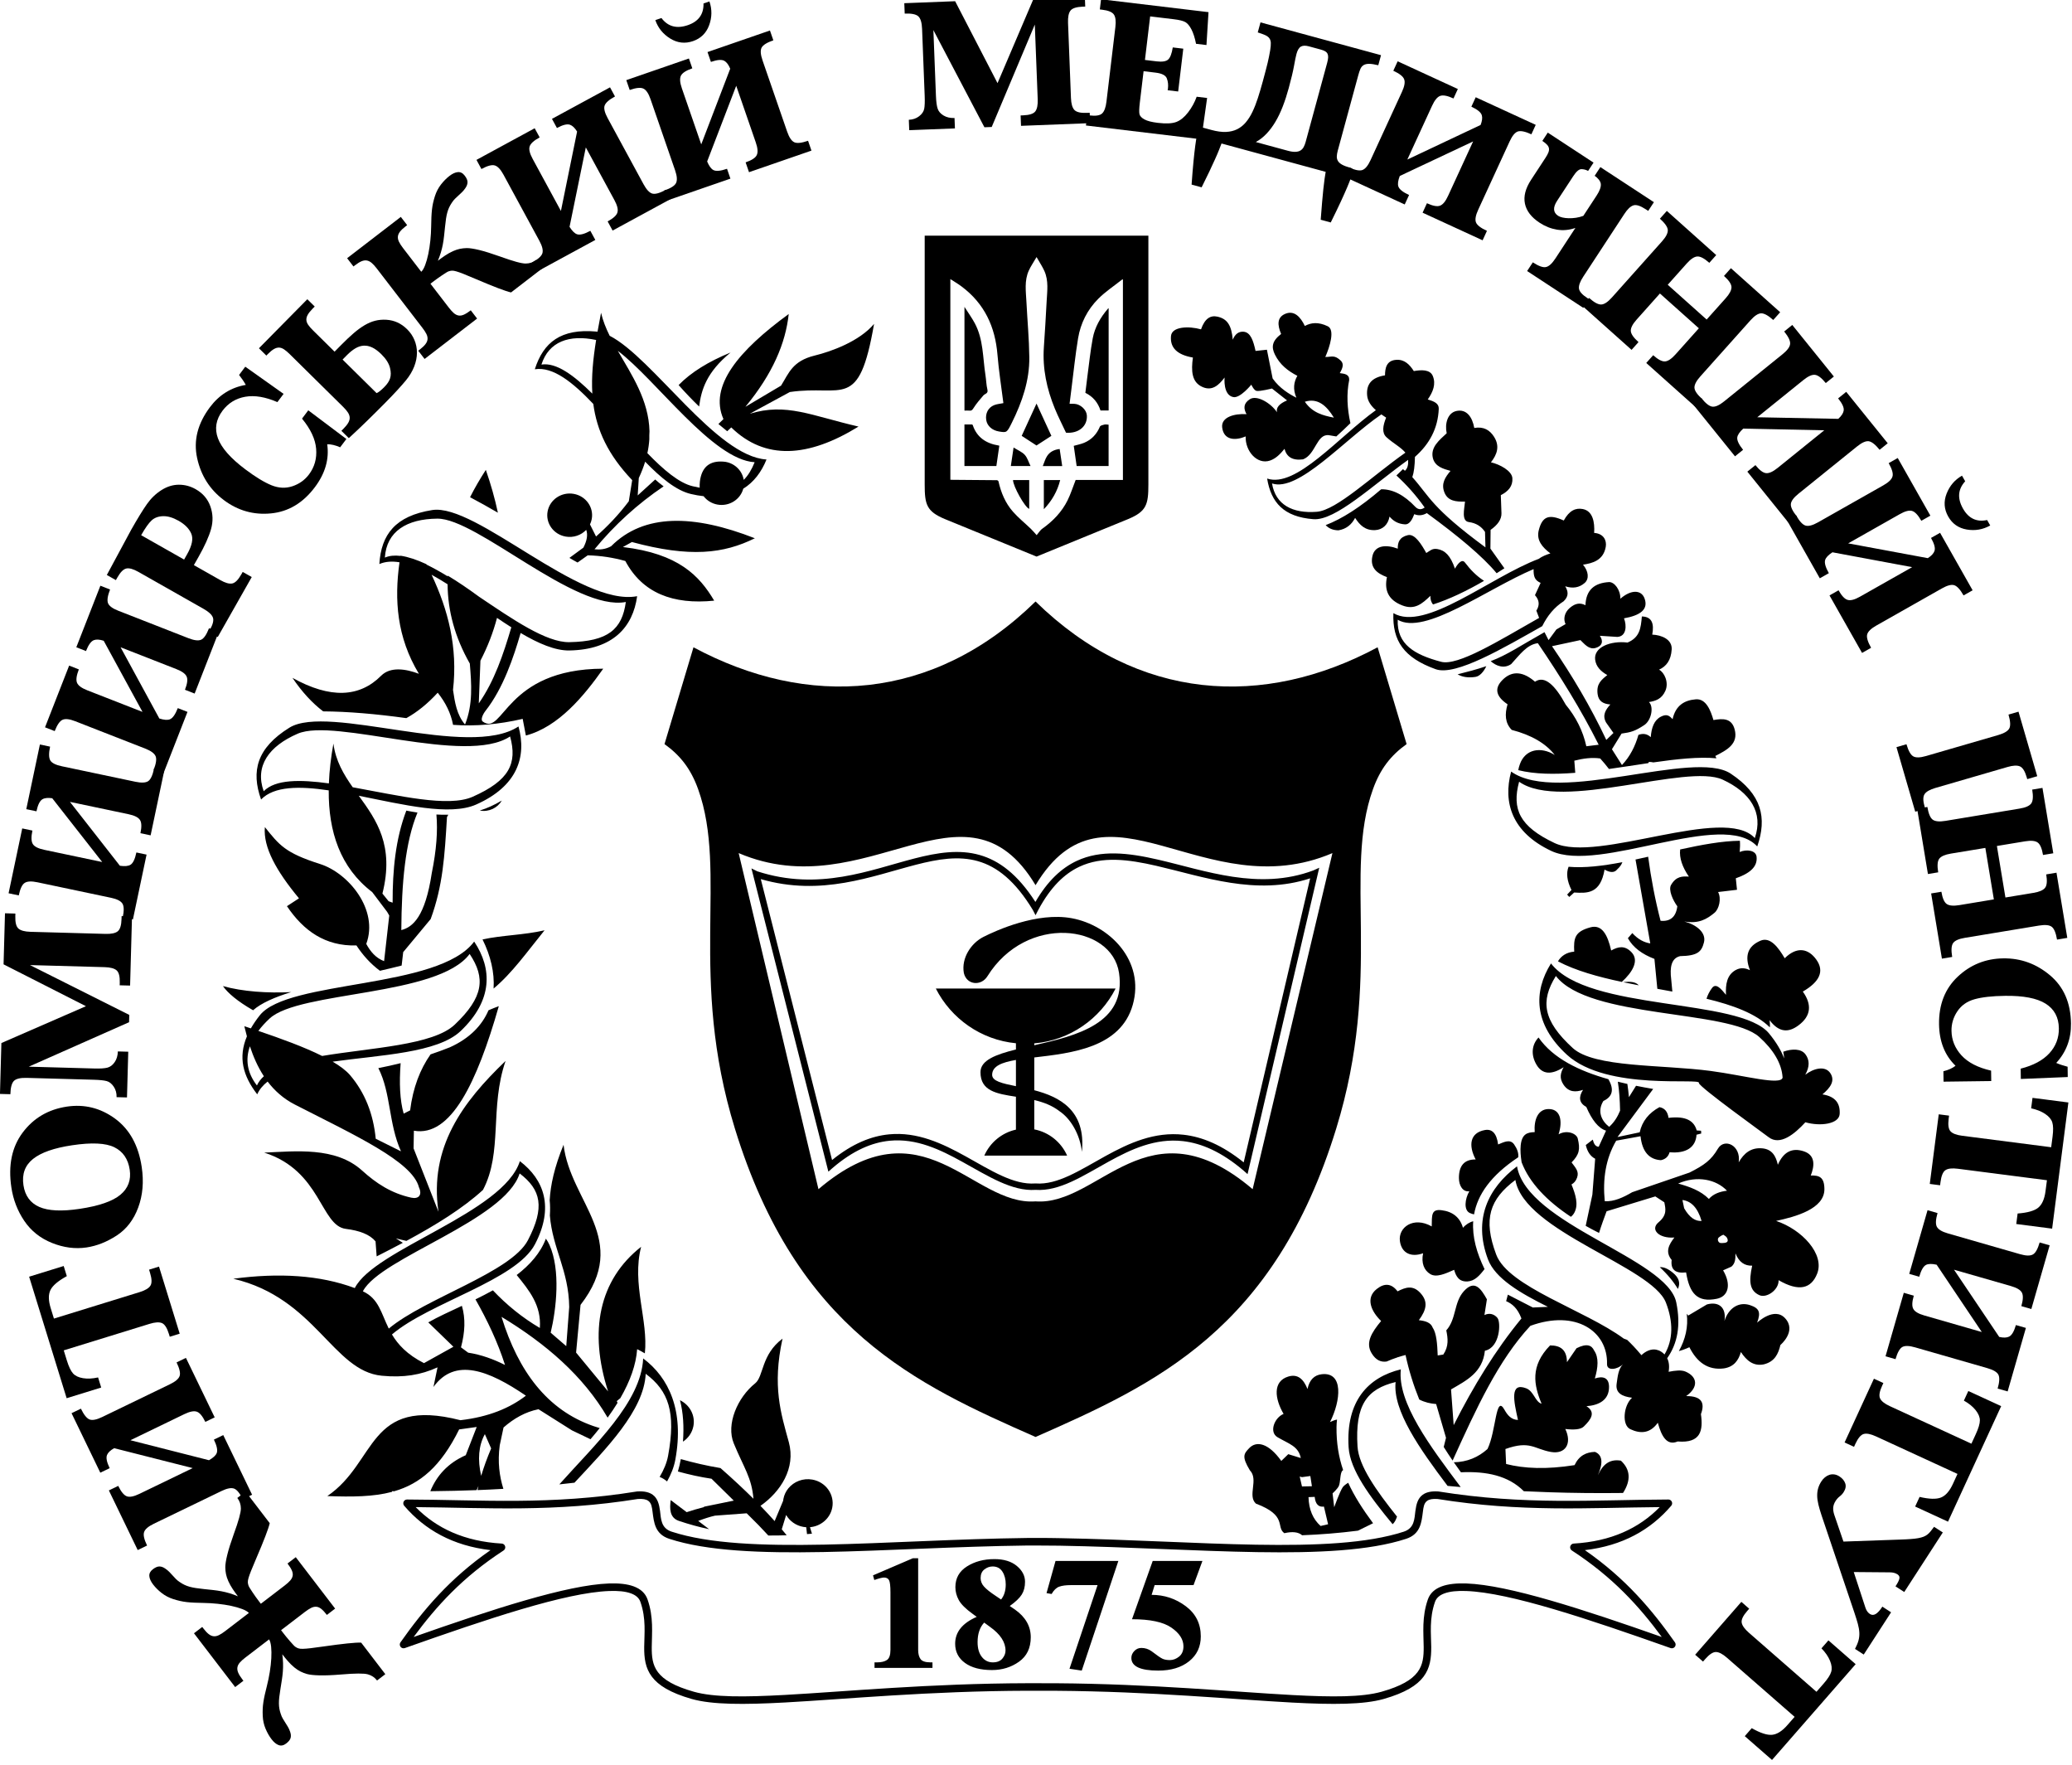 <svg clip-rule="evenodd" fill-rule="evenodd" stroke-linejoin="round" stroke-miterlimit="2" viewBox="0 0 1024 872" xmlns="http://www.w3.org/2000/svg"><path d="m457.993 4947.57h111.215v123.77c0 9.89-.963 13.32-10.056 17.11l-45.552 18.64-45.551-18.64c-9.094-3.79-10.056-7.22-10.056-17.11zm12.757 21.59v99.73c.239.02.447.04.655.04 7.505.06 15.01.1 22.514.19.268 0 .713.36.77.62 1.232 5.5 3.368 10.67 7.132 14.98 2.691 3.08 5.964 5.69 8.935 8.55 1.028.99 1.928 2.1 2.899 3.17.393-.5.804-1.08 1.264-1.62.463-.54.903-1.13 1.479-1.54 5.331-3.78 9.752-8.35 12.613-14.11 1.575-3.17 2.635-6.58 4.04-10.17h23.499v-99.77c-.269.14-.466.2-.614.32-3.897 3.09-8.123 5.88-11.604 9.36-5.468 5.46-8.844 12.22-10.081 19.7-1.388 8.39-2.24 16.87-3.321 25.3-.303 2.37-.593 4.74-.907 7.25.87 0 1.679-.05 2.48.01 2.971.19 5.904 2.94 6.109 5.69.398 5.35-3.977 9.15-10.356 8.66-1.806-3.87-3.847-7.83-5.533-11.92-4.029-9.79-6.202-19.91-5.486-30.52.513-7.6.996-15.21 1.382-22.82.257-5.07 1.07-10.24-1.122-15.12-.979-2.18-2.34-4.2-3.889-6.93-1.549 2.67-2.908 4.62-3.867 6.74-2.279 5.04-1.427 10.37-1.165 15.61.458 9.15 1.325 18.28 1.43 27.43.132 11.52-3.559 22.25-8.671 32.55-2.491 5.02-2.544 5-6.412 4.37-3.428-.56-5.895-2.78-6.343-5.72-.492-3.22.929-6.14 3.884-7.36 1.406-.58 3.025-.68 4.625-1.01 0 .03.014-.1-.002-.24-.992-7.95-2.267-15.87-2.917-23.85-1.122-13.78-6.391-25.39-17.959-33.99-1.686-1.26-3.525-2.32-5.461-3.58zm31.159 99.91h8.044v14.31c-2.096-.68-8.017-11.22-8.044-14.31zm-24.145-86.1c1.957 3.07 3.696 5.48 5.089 8.06 4.392 8.13 3.979 17.21 5.36 25.94.377 2.39.4 4.84.969 7.18.474 1.95-1.262 1.96-2.027 2.86-1.701 1.98-3.429 3.98-4.82 6.17-.587.92-.944 1.48-2.1 1.36-.799-.08-1.614-.01-2.471-.01zm39.467 86.1h8.117c-1.368 5.5-4.062 10.25-8.117 14.48zm-11.012-21.99c2.455-5.34 5.035-10.96 7.369-16.04 2.334 5.07 4.921 10.68 7.391 16.04-2.405 1.56-4.999 3.24-7.401 4.79-2.363-1.53-4.942-3.21-7.359-4.79zm43.228-63.48v50.88h-4.043c-1.258-3.91-3.674-6.86-7.529-8.79.316-2.57.61-5.16.956-7.74.864-6.44 1.518-12.91 2.701-19.3 1.028-5.55 3.83-10.44 7.581-14.79.047-.06.117-.1.334-.26zm-23.084 78.5h-9.654c.759-1.82 1.209-3.57 2.162-5.01 1.323-2.01 3.401-3.15 6.229-3.47.423 2.84.836 5.61 1.263 8.48zm-25.543-.01c.422-2.84.834-5.61 1.368-9.21 2.215 1.4 4.263 2.21 5.564 3.65 1.298 1.43 1.849 3.49 2.869 5.56zm48.607-20.56v20.55h-15.882c-.482-3.37-.96-6.7-1.438-10.04 1.66-.47 3.485-.81 5.148-1.5 3.782-1.58 6.304-4.35 7.85-8.04.231-.55 1.431-.84 2.239-1.03.653-.15 1.39.03 2.083.06zm-54.335 10.44-1.46 10.11h-15.877v-20.66c1.279 0 2.522-.01 3.765.01.129.01.327.17.369.3 2.012 6.06 6.576 9.13 12.887 10.16.104.01.207.05.307.08z" transform="matrix(.994 0 0 .994 1.747 -4801.457)"/><path d="m1792.94 5534.82c68.08 1.22 134.91 8.54 170.95-3.22 5.36-1.75 5.28-6.39 5.79-10.33.43-3.31 1.2-6.26 3.64-8.03 1.6-1.16 4-1.88 7.72-1.63.06 0 .12.01.18.02 42.93 6.92 77.42 4.11 114.23 3.98.73 0 1.4.42 1.71 1.09.31.66.2 1.45-.28 2.01-10.29 12.01-24.18 19.87-42.93 22.07 20.36 14.12 33.45 29.79 44.77 45.83.47.67.46 1.57-.04 2.22-.49.65-1.35.9-2.12.63-40.96-14.48-79.93-27.59-101.65-28.37-4.39-.16-8.04.18-10.79 1.19-2.34.86-3.98 2.2-4.69 4.21-2.92 8.32-1.93 15.81-1.88 22.4.04 5.52-.55 10.45-3.84 14.81-3.19 4.24-9.04 8-19.8 11.06-9.99 2.83-25.37 2.86-45.41 1.79-29.63-1.58-69.61-5.52-117.53-5.86l-14.01-.02c-49.2.13-90.26 4.16-120.64 5.83-20.54 1.12-36.27 1.14-46.43-1.74-10.77-3.06-16.61-6.82-19.81-11.06-3.29-4.36-3.88-9.29-3.83-14.81.05-6.59 1.03-14.08-1.89-22.4-.71-2.01-2.34-3.35-4.69-4.21-2.75-1.01-6.39-1.35-10.78-1.19-21.73.78-60.7 13.89-101.66 28.37-.77.27-1.63.02-2.12-.63s-.51-1.55-.04-2.22c11.32-16.04 24.41-31.7 44.77-45.83-18.75-2.2-32.63-10.06-42.93-22.07-.47-.56-.58-1.35-.27-2.01.3-.67.97-1.09 1.71-1.09 36.8.13 71.29 2.94 114.23-3.98.06-.01.11-.02.17-.02 3.72-.25 6.12.47 7.73 1.63 2.43 1.77 3.21 4.72 3.64 8.03.51 3.94.42 8.58 5.79 10.33 37.06 12.1 106.71 4.01 176.78 3.13h.03l9.93-.02.01.03.57.01c-.04-.01-.08-.02-.13-.02.94.01 1.87.03 2.8.04 1.01.01 2.03.03 3.04.05zm-9.22 3.68-7-.02c-70.55.89-140.66 8.86-177.98-3.32-7.16-2.33-7.66-8.16-8.34-13.41-.29-2.2-.5-4.3-2.12-5.47-1.08-.78-2.72-1.09-5.19-.93-41.46 6.67-75.08 4.34-110.47 4.04 10.37 10.56 24.24 17.04 42.79 18.12.81.04 1.49.6 1.7 1.39.21.78-.11 1.61-.79 2.05-20.31 13.18-33.57 27.86-44.7 42.99 39.31-13.82 76.17-25.85 97.13-26.6 4.97-.18 9.1.28 12.21 1.42 3.53 1.29 5.87 3.45 6.94 6.49 3.09 8.79 2.15 16.7 2.1 23.67-.04 4.65.31 8.85 3.08 12.52 2.86 3.8 8.19 6.97 17.83 9.71 9.89 2.8 25.21 2.7 45.2 1.6 30.44-1.67 71.56-5.7 120.84-5.83h.01l14.02.02h.01c47.99.34 88.03 4.28 117.71 5.87 19.5 1.04 34.46 1.09 44.18-1.66 9.64-2.74 14.98-5.91 17.84-9.71 2.77-3.67 3.11-7.87 3.08-12.52-.06-6.97-.99-14.88 2.09-23.67 1.07-3.04 3.41-5.2 6.94-6.49 3.12-1.14 7.24-1.6 12.21-1.42 20.96.75 57.82 12.78 97.14 26.6-11.13-15.13-24.4-29.81-44.71-42.99-.68-.44-1-1.27-.79-2.05.21-.79.9-1.35 1.71-1.39 18.54-1.08 32.42-7.56 42.78-18.12-35.39.3-69.01 2.63-110.47-4.04-2.47-.16-4.11.15-5.18.93-1.62 1.17-1.84 3.27-2.12 5.47-.68 5.25-1.19 11.08-8.35 13.41-36.31 11.85-103.65 4.63-172.24 3.41l-4.62-.04c-.15 0-.32 0-.51 0h.03zm-15.73 30.05 2.54 1.72c5.27 3.7 7.91 8.3 7.91 13.79 0 5.35-1.94 9.41-5.84 12.17-3.9 2.77-8.38 4.15-13.44 4.15-5.71 0-10.19-1.18-13.44-3.55s-4.87-5.55-4.87-9.54c0-5.78 3.57-10.23 10.72-13.35l-1.99-1.46c-3.49-2.51-5.79-4.81-6.93-6.89-1.13-2.08-1.69-4.22-1.69-6.41 0-4.45 1.92-7.89 5.76-10.31 3.84-2.43 8.38-3.64 13.63-3.64 4.7 0 8.42 1.13 11.15 3.39 2.72 2.27 4.09 4.89 4.09 7.87 0 2.51-.54 4.63-1.62 6.35-1.08 1.73-3.07 3.63-5.98 5.71zm-6.94-5.01 2.63 1.78c1.55-1.94 2.32-4.43 2.32-7.49 0-2.51-.55-4.63-1.64-6.35-1.1-1.73-2.72-2.59-4.88-2.59-1.47 0-2.83.49-4.09 1.46s-1.88 2.4-1.88 4.31c0 1.54.56 2.95 1.69 4.22 1.13 1.28 3.08 2.83 5.85 4.66zm-5.77 13.25c-2.19 2.37-3.28 5.6-3.28 9.7 0 3.12.71 5.58 2.13 7.37 1.41 1.8 3.24 2.7 5.46 2.7 2.08 0 3.66-.62 4.72-1.86 1.05-1.24 1.58-2.58 1.58-4.01 0-4.2-2.58-8.14-7.75-11.8zm-26.62 19.77h.91v2.74h-28.81v-2.74h1.24c2.15 0 3.8-.4 4.95-1.19s1.73-2.46 1.73-5.01v-28.54c0-3.2-.24-5.23-.7-6.11-.47-.88-1.3-1.32-2.48-1.32-.9 0-2.51.41-4.85 1.23l-.64-2.31 19.82-8.51h2.63v45.56c0 1.98.4 3.5 1.19 4.58s2.46 1.62 5.01 1.62zm60.15-33.99-2.53-.43 4.47-15.99h31.24l-18.2 54.5-6.09-.92 13.95-41.57h-13.25c-2.48 0-4.42.26-5.84.78s-2.67 1.73-3.75 3.63zm74.98-16.42-4.42 12.01h-19.33l-1.51 4.84c6.28 0 11.93 1.87 16.94 5.61 5.01 3.73 7.51 8.74 7.51 15.02 0 5.17-1.94 9.3-5.82 12.39-3.87 3.09-8.99 4.63-15.34 4.63-8.91 0-13.36-2.1-13.36-6.3 0-1.26.48-2.4 1.45-3.42s2.14-1.54 3.5-1.54c1.83 0 3.5.52 5.01 1.57 2.8 2.15 4.68 3.43 5.63 3.85.95.41 2.13.62 3.53.62 1.65 0 3.19-.59 4.63-1.75 1.43-1.17 2.15-2.87 2.15-5.09 0-3.45-2.01-6.56-6.03-9.32-4.02-2.77-10.54-4.15-19.55-4.15l10.29-28.97z" transform="matrix(.994 0 0 .994 -1258.359 -4741.651)"/><path d="m903.73 5345.46c-7.813-7.76-18.935-10-31.752-9.41-1.236-1.66-2.434-3.32-3.594-4.97 6.763-.14 12.353-2.49 17.009-6.61 4.425-8.93 4.094-27.4 8.537-19.55 1.559 2.75 3.45 5.02 6.852 5.11-2.207-9.56-4.169-18.83 4.108-15.74 3.95 1.48 4.521 6.76 7.804 7.68-3.906-9.28-5.884-18.7 4.28-28.99 4.893.01 8.451 1.82 8.532 8.32l4.822-6.91c5.08-2.53 7.626-1.58 8.891 1.14 2.437 3.46 1.998 8.38.355 13.9 3.864-1.29 7.148-.65 7.166 4.19.024 6.7-5.392 9.15-11.4 9.57 4.828 3.03 2.407 6.53-1.354 10.12-1.564 1.5-4.94 1.71-9.326 1.21 3.557 7.31.01 12.7-7.307 11.41-8.449-1.49-10.499-5.82-22.908-1.45l.334 7.44c9.185 2.32 20.413 2.77 34.563.57 2.232-4.71 5.882-6.46 10.307-6.58 3.584 1.45 4.353 5.09 1.473 11.57 2.27-4.85 5.504-8.23 11.617-7.21 4.789 4.4 5.176 9.74 1.063 16.06-13.128.16-25.601.02-37.567-.37l.039-.09-.393.07c-4.108-.13-8.156-.29-12.151-.48zm-66.232 16.39c-11.402-13.56-21.493-26.89-22.215-38.19-1.475-23.12 9.968-34.86 26.362-38.77-1.813 16.47 14.736 38.21 30.214 58.49-2.219-.19-4.425-.38-6.619-.57-13.952-18.22-27.79-37.49-26.234-51.62-14.585 3.47-20.538 11.51-19.226 32.08.613 9.6 9.512 21.94 19.937 34.8-.556 1.63-1.243 2.97-2.219 3.78zm-45.686 5.5c-1.933-1.67-4.994-1.93-8.978-1.03-4.414-3.13 1.73-8.73-14.345-14.7-4.409-3.91 1.506-11.99-3.067-16.57-4.199-6.86-3.018-8.21-.34-10.99 3.596-3.74 9.654-2.68 16.219 6.34l3.52-3.36 6.319 1.92c-1.232-5.89-5.792-6.93-11.726-10.33-4.42-2.53-1.604-9.73 3.041-11.6-4.507-7.59-5.535-16.16 2.306-18.55 4.922-1.5 7.809 1.36 9.769 6.17.953-4.5 3.375-6.91 7.175-7.34 11.105-1.26 9.677 13.11 4.193 23.77 1.335-.62 2.508-1.06 3.532-1.23-.157 1.22-.244 2.48-.256 3.77-.076 7.82 1.058 14.72 3.339 21.33-.189.11-.349.24-.471.39-1.109 1.38-.856 5.58-1.665 7.45-.653 1.5-3.191 3.74-3.191 3.74l.812 6.89s2.807-7.72 4.29-9.91c.54-.79 1.74-1.63 2.78-2.25 3.052 6.58 7.26 13.07 12.556 20.11-2.529 1.23-5.071 2.46-7.62 3.7-9.592 1.21-18.973 1.93-28.192 2.28zm-1.221-29.18 1.147 4.92 5.017-.11-.798-5.08-4.206.56zm4.443 10.23c.181 6.26 2.284 10.98 6.107 14.33l3.781-.85-2.1-8.78c-2.675.35-4.294-1.15-4.668-4.83zm181.062-69.04c.933 1.82 1.194 4.05.728 6.74 3.281-.63 6.403-1.03 8.617-.07 6.128 2.65 6.43 7.86.237 12.14 7.936-.04 9.558 3.43 7.453 8.97 1.163 8.09-.006 14.55-11.74 13.59-5.411 2.25-8.13-2.46-10.019-9.31-3.863 5.29-8.633 5.63-13.912 3.19-4.341-2.01-3.469-11.75.899-15.62-5.028-.61-8.469-2.34-7.776-6.98.564-3.78.821-7.22 3.206-9.7-2.601 2.6-8.162 3.6-8.061-.05.455-16.37-15.813-27.21-38.684-19.02-16.207 17.14-27.292 41.01-39.262 66.98-1.568-2.26-3.066-4.51-4.495-6.76l1.158-4.56-4.984-16.78c-2.895-.21-5.69-.83-8.518-2.24-2.94-7.14-5.244-14.46-6.929-22.13-1.302.32-2.617.7-3.935 1.13.024-.04.048-.07.071-.1-.105.06-.211.12-.316.18-1.793.58-3.59 1.26-5.366 2.03-2.826.4-5.417-.6-7.584-4.13-3.186-5.19-.038-10.28 4.803-16.01-4.933-4.66-8.079-11.34-2.223-15.9 3.977-3.1 7.492-2.77 10.522 1.16 4.053-2.04 7.695-3.21 11.426.72 4.081 4.29 3.275 8.33-.68 13.62 3.23.35 6.006 1.13 6.955 3.64 1.948 2.79 2.351 8.17 2.562 13.88l2.828-.44c2.849-4.15 2.329-8.09 1.503-12.02 5.183-5.7 3.726-13.82 8.844-19.44 5.456-5.99 8.63-1.33 11.662 3.99l-1.243 7.85c2.572-1.32 5.102-.39 6.576 1.43 1.812 2.23 1.306 14.73-6.348 16.29-1.126 10.85-9.364 14.8-17.093 19.23l1.337 17.74c10.006-19.45 21.168-37.42 34.2-53.01-2.004-5.21-4.755-7.34-7.716-8.6l.865-3.24 12.608 6.39 7.606-.33c-14.038-6.86-26.638-14.13-30.259-23.63-7.596-19.93.135-35.45 14.668-46.21 5.023 28.89 75.828 45.76 80.38 67.6 2.402 11.52.638 20.44-4.571 27.79zm-1.343-1.88c4.437-7.36 4.428-16.31.701-25.78-7.094-18.01-71.519-35.25-75.988-60.95-12.93 9.57-16.436 19.36-9.677 37.09 6.128 16.08 44.74 27.5 64.394 41.76.573.21 1.143.42 1.709.63 2.065 1.94 4.497 4.4 7.192 7.6 2.143-1.96 4.795-3.23 7.489-2.73.493.15.986.3 1.479.45.606.27 1.21.64 1.807 1.11.322.26.62.54.894.82zm-90.854-42.43c-2.533 3.27-5 5.93-8.563 6.14-4.238.25-5.831-2.41-6.779-5.78-4.463 1.94-8.955 3.96-12.055 2.12-3.177-1.89-4.631-5.55-3.622-10.35-6 2.14-10.869 0-11.707-6.05-.93-6.73 6.751-12.47 16.064-7.29.11-5.52-.318-8.71 4.94-8.06 5.731.7 9.323 3.63 10.827 8.74 1.407-1.63 3.466-2.87 5.171-3.24-.544 7.78 1.761 15.73 5.724 23.77zm-5.296-27.19c-.723-.15-1.434-.38-2.134-.69-3.152-1.4-2.501-7-.24-10.83-3.261.53-5.256-2.77-5.265-6.54-.014-6.15 2.726-9.31 8.456-9.24-3.672-6.84-3.043-13.24 4.616-14.62 3.651-.66 5.966 1.57 6.717 7.16 2.895-1.15 6.072-2.87 8.082-.02 1.522 2.15 2.332 4.28 2.082 6.38-13.901 9.09-20.532 18.6-22.314 28.4zm24.007-25.91c-.496-3.13-.715-6-.46-8.4.599-5.63 3.269-6.49 7.067-6.58-.452-6.12 1.615-11.27 6.733-11.46 6.262-.24 7.495 5.82 5.325 12.55 4.211-2.36 9.066-.4 9.675 2.09 1.295 5.31.838 7.91-3.113 11.88 1.936 2.64 3.895 4.4 2.787 7.52-.645 1.81-1.658 2.81-2.839 3.43 2.091 5.06 3.608 9.94 1.493 13.95-.461.87-1.069 1.57-1.798 2.13-12.098-7.87-20.945-16.92-24.87-27.11zm32.35 31.6 3.374-15.52 1.41-17.83c-2.412-1.21-3.967-3.51-4.734-6.82l3.529-2.69c.491 1.96 1.277 3.48 2.989 3.56l3.706-8.01c-3.896-1.2-7.164-5.37-9.963-11.77-3.735-2.05-3.954-4.97-1.648-8.51-3.639 1.2-7.159 1.26-9.768-2.44-2.452-3.49-1.469-6.2-.035-8.81-6.156 3.91-10.791 3.64-13.725-1.3-2.942-4.95-2.31-9.97 1.053-13.48 7.362 10.44 20.496 16.62 35.265 20.73 3.157 5.35 1.908 8.79-2.525 10.83-3.254 5.17-.896 9.96 2.928 12.85 2.749-2.46 4.315-5.2 5.504-8.04-.112-5.2-.427-10.1-1.137-14.39 1.593.39 3.199.76 4.814 1.11.321 2.09.582 4.28.787 6.57l3.588-5.66c2.884.57 5.78 1.1 8.662 1.58l-18.017 23.9 11.203-2.35c1.243-5.57 4.675-9.66 9.981-12.51 2.59.47 4.148 2.21 4.57 5.33 9.103-1.08 12.933 1.67 14.233 6.25l2.191.14.086 1.39-2.37.6c-.408 6.3-5.29 9.44-13.607 8.71-.65 2.27-2.19 3.49-4.368 3.94-5.789-.33-9.415-4-10.3-11.9l-12.281 2.21c-5.344 8.97-6.87 19.13-5.772 30.09 4.674.26 9.274-1.84 13.858-4.48l28.914-9.76c7.447-3.68 10.989-6.23 14.335-11.86 3.25-5.46 11.75-1.74 10.51 6.76 2.61-4.45 6.13-7.44 11.84-6.95 5.08.44 6.94 3.93 7.92 8.17 2.76-6.25 7.06-8.7 13.18-6.66 6.01 2 5.25 7.49 3.43 12.01 4.23-.14 6.87.74 6.89 6.76.03 9.84-14.53 13.7-24.38 15.8 13 4.26 24.6 16.49 20.73 26.19-3 7.49-9.19 9.13-19.47 3.27.17 4.87-6.12 9.1-9.76 7.42-4.83-2.21-5.37-6.6-3.58-14.64-3.79.14-6.66-1.75-8.44-6.11.03 2.5-.04 4.97-2.05 6.6l-4.19 1.83c4.28 7.15 2.63 12.98-3.17 14.14-9.835 1.98-13.808-2.66-15.505-13.1-5.356.61-7.913-1.34-7.286-6.2-3.416-4.06-1.382-7.63 1.37-11.15-7.757.59-12.391-3.96-8.008-7.55 4.46-3.65 3.56-6.79 2.924-9.96l-4.541-2.92-24.6 7.39c-1.33 3.56-2.68 7.12-3.81 10.77-2.317-1.14-4.565-2.32-6.734-3.53zm69.62 4.44c-.59.1-1.16.44-1.66.76-.3.19-.53.36-.79.59-.73.67-.5 1.92.3 2.52.47.34 1.18.24 1.72.23 1.23-.04 3.01-.22 2.4-1.98-.1-.31-.28-.6-.45-.87-.4-.61-1.08-.76-1.52-1.25zm-22.944-25.47c5.77 1.61 11.353 3.52 15.507 7.66 2.348-2.6 5.577-3.65 9.147-4.09-5.39-5.58-14.99-7.72-24.654-3.57zm2.158 8.19.873 4.1c2.66 4.61 5.615 6.51 8.796 6.31-1.998-6.68-5.327-9.87-9.669-10.41zm-11.43 33.4c1.841-.18 3.929.63 6.491 2.65 3.436 2.7 3.919 5.44 2.645 8.16-2.206-3.64-5.226-7.26-9.136-10.81zm13.613 23.15.736.89 9.45-5.53c5.907-1.61 9.937 1.45 8.837 8.25 2.07-6.48 7.27-9.76 12.96-7.89 4.65 1.53 5.5 3.57 3.53 8.71 0 0 8.61-8.08 14.11-2.24 6.05 6.44-2.34 13.32-2.34 13.32-1.07 4.38-2.82 8.3-8.45 9.65-5.25 1-8.67-1.94-11.5-6.15-1.21 4.13-3.47 7.38-8.62 8.15-8.017.98-13.548-3.06-17.379-10.53 0 0-2.533 1.2-5.319 1.93 3.335-5.88 4.805-12.16 3.985-18.56zm6.118-114.69c1.711-2.84-46.395 4.17-66.584-14.04-16.921-15.27-16.925-31.4-8.067-45.41 18.743 23.98 95.216 16.94 110.106 34.83 3.6 4.32 6.09 8.43 7.59 12.39-.08-1.16-.23-2.27-.45-3.34 4.6-1.62 9.08-1.46 11.15 1.22 2.19 2.83 2.25 6.22-.04 10.23 4.12-3.14 10.08-4.74 12.71-.71 2.45 3.77-.04 7.17-4.04 10.47 6.71 1.03 9.03 4.63 8.7 9.78-.32 4.93-9.72 6.24-17.31 4.08-5.36 5.78-12.8 11.86-18.62 7.36-2.11-1.64-34.932-24.84-35.145-26.86zm42.265-2.69c-.39-6.94-4.59-13.84-11.77-20.19-15.51-13.73-86.003-8.99-102.678-30.33-7.882 12.47-6.557 22.22 8.498 35.8 10.89 9.83 45.05 8.18 69.619 11.4 17.151 2.25 35.471 7.34 36.331 3.32zm-113.394-57.8c1.507-2.57 4.241-4.52 8.201-4.82-.333-6.77.272-9.97 8.194-12.09 5.741-1.54 8.639 3.56 10.467 11.52 3.614-1.99 6.866-2.61 10.235.83 4.022 4.1.612 9.88-4.863 14.78-11.979-2.51-23.274-5.57-32.234-10.22zm32.937 10.37c3.404-.45 6.268-.23 7.873 1.55-2.644-.5-5.274-1.01-7.873-1.55zm17.228 3.28-1.47-14.86c-6.148-2.31-10.781-5.63-13.402-10.29l2.235-2.55c2.914 3.15 5.952 4.66 9.068 5.14l-7.451-41.7c2.114-.45 4.243-.91 6.378-1.39 1.481 10.93 3.559 21.54 6.263 31.84 4.797.45 7.747-1.76 8.469-7.18-2.171-2.9-4.648-8.14-3.158-10.65 2.597-4.37 5.78-4.32 8.982-4.13-3.276-4.73-4.904-9.24-4.398-13.49 10.761-2.33 21.163-4.23 30.163-4.32.13 1.73.08 3.61-.11 5.58 3.48-1.44 8.15-.88 8.52 2.33.62 5.32-3.92 8.46-10.48 10.74l.6 5.71-9.54 1.12c1.78 3.32.45 8.47-1.806 10.31-3.949 3.22-8.001 5.56-15.238 4.33 6.273 1.67 11.155 5.61 9.896 10.43-1.188 4.56-3.117 6.63-12.021 6.79-4.444 1.02-5.288 5.53-4.495 11.62l.57 6c-2.51-.46-5.04-.92-7.575-1.38zm24.818 4.94c.565-1.81 1.456-3.58 2.767-5.32 2.024-2.69 4.544.38 7.074 3.37-.27-5.23.44-9.89 4.92-12.33 2.77-1.52 5.31-.78 7.18.07-2.79-6.98-1.18-11.94 5.36-14.66 4.88-2.02 8.94 3.32 12.18 8.75 6.22-6.08 11.98-4.8 15.95.66 4.23 5.81 1.63 11.08-6.81 15.9 4.58 6.3 4.33 12.06-2.24 16.83-4.78 3.49-9.62 3.78-14.54-2.62.15 1.3.26 2.52.13 3.57-7.06-6.88-18.63-11.04-31.971-14.22zm12.211-111.9c15.69 10.26 18.43 21.93 13.4 36.21-17.21-18.68-79.57 13.62-104.065 2.18-19.82-9.25-24.358-24.05-20.169-39.4 23.941 16.74 92.132-11.22 110.834 1.01zm-4.07 2.99c-18.094-8.23-81.444 15.93-102.744 1.04-3.726 13.66.23 22.23 17.863 30.46 21.793 10.17 85.801-19.06 101.121-2.44 4.47-12.71-2.32-22.73-16.24-29.06zm-50.608 41.03c-.46 1.23-1.277 2.4-2.558 3.52-1.505 1.92-3.762 1.65-6.439.17-2.122 12.15-8.741 11.75-15.347 11.39l-2.466 2.21-1.082-1.18 2.194-2.29c-2.303-4.56-2.718-8.38-1.467-11.54 7.966.7 17.307-.43 27.165-2.28zm-52.557-45.74c.154-.93.436-1.94.836-3.03 2.711-7.41 10.497-8.84 17.586-4.52-4.518-5.73-11.729-9.9-21.723-12.46-3.427-3.44-3.56-7.85-2.111-12.73-5.562-3.68-6.908-7.61-2.789-11.86 5.289-5.45 11.121-4.08 16.644.64 4.895-3.26 10.116 1.66 15.528 11.42 5.112 6.11 8.669 12.95 10.393 20.66l6.235-.75c-8.865-17.44-19.44-34.11-30.707-50.48-5.644.67-9.358 6.04-13.484 10.4-3.658 2.47-7.708.87-10.319-1.47 8.463-3.16 14.648-7.49 27.161-14.41l2.05 3.95 3.955-5.3 4.624-2.66c-1.206-2.41-.643-5.72 2.152-8.06 2.95-2.48 5.365-2.58 7.885-1.33.287-7.83 4.787-11.05 11.82-11.49 2.76-.18 5.879 3.82 5.809 8.27 5.473-4.7 10.589-4.43 12.187-.2 2.119 5.61-2.285 8.53-10.352 9.94 1.42 3.55 1.288 9-3.376 9.24l-8.816-.56c1.882 2.66 1.247 5.1-2.17 6.05-3.445.97-5.785-2.22-7.639-3.91l-14.344 3.03c10.126 14.56 19.434 29.92 27.412 46.59l3.61-3.45-3.748-5.24c-1.921-3.49-.369-6.2 2.183-8.93-3.355-.25-5.953-1.42-6.439-5.17-.664-5.11 1.874-7.04 4.898-9.45-3.312-1.84-5.696-4.2-6.134-7.63-.787-6.16 7.594-9.55 16.359-8.53 6.206-2.59 6.686-7.13 7.221-12.97 5.256.12 6.221 3.77 5.236 9.03 4.653.19 10.134 2.34 9.819 7.36-.338 5.39-2.726 8.44-6.382 10.06 2.674 1.36 5.054 6.32 3.204 10.49-1.826 4.12-4.975 5.09-8.314 5.61 2.603 2.38 1.196 9.14-2.361 11.45-4.714 3.07-6.838 3.59-11.445 4.22l-4.864 7.78 5.06 7.85c4.061-4.22 6.675-9.32 8.316-14.99 2.197-.78 4.296-.64 6.218 1.14.364-4.69 1.677-8.46 5.126-10.19 2.956-1.49 4.278-.5 5.895 1.26 1.51-6.76 5.863-9.42 11.735-9.88 5.18-.41 7.507 5.59 8.894 10.31 4.891-.86 9.201-.94 10.711 4.67 1.93 7.18-3.85 10.22-9.79 13.18.23.38.42.77.56 1.16-8.834-.83-19.918.36-31.807 2.04-.691-.15-1.413-.23-2.188-.25l-.433.62c-6.472.94-13.148 1.99-19.8 2.9-1.317-1.7-2.785-3.44-4.419-5.23-4.198-.6-8.588-.02-13.065 1.1l.473 6.03c-10.5.82-20.419.73-28.776-1.32zm31.902 1.05c.207-.03.414-.05.622-.05-.207.01-.415.03-.622.05zm-19.801-72.63c-19.356 10.72-43.715 24.97-53.799 21.4-16.069-5.69-21.885-14.12-21.345-27.87 16.058 9.35 48.656-17.8 73.461-27.01 1.717-1.31 3.96-2.09 5.799-2.68-4.127-3.08-7.143-6.54-5.873-11.5 1.795-7.02 5.204-8.14 12.631-4.85 2.786-5.03 6.06-6.38 9.598-5.7 5.001.95 6.089 6.41 5.734 11.87 4.8.31 6.418 3.77 5.859 6.91-1.21 6.81-6.744 8.15-11.485 8.88 2.817 3.28 3.188 7.05.86 9.06-2.779 2.41-6.088 2.87-9.849 1.67 1.445 2.38 2.017 4.82-.78 7.44-4.744 2.98-8.224 7.24-10.811 12.38zm-4.364-28.35c-23.616 9.86-54.955 33.11-68.592 25.17-.481 12.23 8.441 17.37 21.889 20.89 8.472 2.22 28.985-10.35 49.489-21.81l-1.389-3.61c1.652-2.53 1.668-5.09-.701-7.69l2.85-6.1c-2.886-1.29-3.615-2.99-3.546-6.85zm-23.865 48.24c-1.322 2.78-3.306 5-5.464 5.33-3.736.56-6.699.07-9.027-1.28 4.893-1.21 9.69-2.44 14.491-4.05zm-26.888-30.67c-1.055-1.22-1.376-2.69-1.342-4.29-4.213 3.98-7.914 7.13-14.119 4.79-7.453-2.81-9.15-7.86-7.82-14.09-5.052-1.86-8.637-4.63-7.33-10.45 1.265-5.63 7.314-5.74 12.8-3.69-.085-3.1.812-5.73 5.111-6.73 3.609-.83 7.072 4.97 9.279 8.88 1.972-1.13 2.947-2.4 5.585-1.97 3.832.63 6.627 3.2 8.886 9.75 1.257-2.22 3.463-5.12 5.057-3.04 2.713 3.54 5.817 6.68 9.626 9.1-8.825 5.06-17.431 9.1-25.733 11.74zm32.094-15.52c-7.047-8.38-19.521-18.58-35.233-29.89-2.159 1.24-4.27 1.37-6.341.53-.885 2.25-2.234 5.22-4.741 5.06-3.526-.22-5.92-1.72-7.757-3.87-.767 4.22-3.663 6.54-7.197 6.73-5.052.28-7.875-2.53-10.168-6.08-1.821 3.45-4.587 5.57-8.429 6.19-2.948-.05-4.99-1.05-6.441-2.59 8.175-3.07 17.468-8.89 28.023-17.82 5.682-.07 11.488 2.69 17.448 8.94 1.438 1.28 2.94 1.25 4.497.12-4.332-6.05-9.127-11.28-14.254-15.92 1.09-1.01 2.192-2.06 3.307-3.14l1.002.8c1.323-1.13 1.753-3.02 1.611-5.42-18.071 12.72-36.695 30.33-47.831 29.49-14.948-1.14-21.365-8.26-23.352-20.2 14.574 4.88 35.992-20.65 54.895-33.99-2.346-2.02-4.16-4.4-4.412-7.36-.451-5.31 2.027-8.87 9.023-9.95.035-3.52.665-7.4 5.711-7.71 4.103-.26 6.679 2.28 8.834 5.59 3.789-.66 8.236-.86 9.595 2.46 1.647 4.02.122 7.86-2.551 11.64 3.189.97 5.661 1.94 5.547 4.68-.401 9.7-4.697 17.52-12.024 23.87-.082 4.49-.527 7.83-1.327 10.07 8.869 9.76 9.424 14.96 36.922 34.91l-.219-7.69c-1.88-2.78-4.584-4.42-8.151-4.89-3.885-.5-2.272-6.56-1.947-10.17-4.455.1-8.666-.21-10.413-4.58-1.757-4.39.41-7.55 3.086-10.69-3.569-1-7.824-2.07-8.912-6.41-1.317-5.44 3.489-9.04 6.987-12.29-1.031-4.74.437-10.11 4.892-11.07 5.03-1.09 8.024 2.85 9.033 8.43 4.776-.81 7.834 1.07 9.976 4.38 2.994 4.64 1.578 8.77-1.568 12.7 4.463 1.01 10.553 4.2 10.826 7.87.294 3.96-2.061 6.57-5.831 8.45l.322 8.96c.099 3.13-1.967 5.86-5.488 8.3l-.091 9.31 7.058 9.78c-1.31.84-2.616 1.66-3.917 2.47zm-46.058-59.93c-2.312-2.76-6.108-4.59-9.54-7.67-2.454-2.19-1.842-5.74-.185-9.75-.8-.51-1.615-1.04-2.417-1.6-18.686 12.55-41.883 38.77-55.185 34.32 1.767 10.62 10.387 15.02 22.576 14.09 10.051-.77 27.824-17.68 44.751-29.39zm-34.871-8.06-3.766-.63c-6.179-.75-6.609 9.58-13.025 12.01-5.362.71-8.302-1.23-9.358-5.22-2.103 2.52-4.334 4.83-7.334 5.83-6.474 2.17-12.55-4.68-12.284-12.01-4.862 2.06-10.946 2.16-11.839-4.33-.72-5.22 6.021-7.11 12.28-6.73-1.565-2.78-1.64-5.35 1.7-7.45 3.514-2.21 10.621 1.93 13.663 6.49-.508-2.32 1.224-4.28 5.095-5.88l-7.621-5.91s-6.044 1.51-7.782 1.19c-1.337-.24-2.642-3.11-2.642-3.11s-5.595 6.82-9.051 6.19c-5.344-.97-4.438-9.73-4.438-9.73-3.113 4.06-6.331 6.68-10.963 4.79-5.773-2.36-5.933-8.21-5.034-14.72-7.773-1.31-11.637-4.78-11.054-10.73.466-4.74 9.04-4.99 15.155-3.29 1.958-5.52 4.85-7.05 8.277-6.31 4.874 1.06 7.112 4.15 7.75 11.46 1.186-2.89 3.034-4.16 5.485-3.96 3.555.3 4.896 4.54 6.015 9.54l5.74-.6 2.883 14.28c3.438 4.88 8.572 7.89 11.988 9.57-1.85-4.31-1.289-7.8.49-10.88-4.722-2.39-8.819-5.52-11.321-10.55-1.862-3.74-1.536-6.7 3.127-10.25-1.908-4.47-2.055-8.13 1.832-9.9 4.774-2.18 8.025 1.55 10.145 5.92 3.11-1.67 6.754-2.12 11.575.15 3.688 1.74 1.068 10.1-1.24 15.27 3.303.01 4.523-1.17 7.735 1.74 1.861 1.69.974 3.93-.431 6.28 2.395.31 4.862.54 4.753 3.41-1.42 6.95-1.016 14.26.617 21.47-2.418 2.34-4.792 4.54-7.122 6.6zm-15.889-17.25c3.859 5.53 9.213 6.85 14.661 7.9-3.727-6.01-8.181-9.91-14.661-7.9z" transform="matrix(.979 0 0 .994 -131.664 -4576.614)"/><path d="m338.113 5345.77c-9.322 2.49-19.908 2.54-32.182 2.1 24.847-16.88 19.807-49.57 66.171-37.71 14.068-1.63 24.504-6.01 32.56-12.19-18.506-12.62-35.275-19.15-45.962-4.33l2.024-9.75c-8.362 3.81-16.913 5.2-27.719 4.16-24.312-2.33-32.998-38.63-73.819-48.21 22.631-3.01 42.98-1.86 60.397 4.64 9.77-19.38 73.943-37.38 82.085-63.08 11.993 9.13 17.106 22.86 7.537 41.24-9.396 18.04-52.659 29.1-71.139 44.9 2.95 4.94 7.456 9.95 15.922 14.25l14.629-8.14-12.499-12.12c4.737-2.68 10.567-5.34 16.718-8.22 1.863 6.33 1.568 13.01-.448 20.63l3.571 2.65c6.576 1.01 12.585 3.25 18.315 6.11-3.645-11.39-8.762-22.16-14.686-32.6 2.903-1.42 5.815-2.91 8.661-4.49 6.839 7.24 14.663 13.61 23.35 18.7.818-11.2-5.244-18.6-11.517-26.32 6.504-4.98 11.794-10.86 14.512-18.07.688.96 1.295 2 1.802 3.14 5.566 12.51 3.43 31.67.585 43.6l7.744 6.68 1.471-19.45c-.242-18.23-8.305-29.1-9.615-45.47.182-2.74.145-5.27-.094-7.61.412-7.6 2.36-16.47 6.894-27.55 3.409 28.74 33.598 47.1 8.442 79.57l-2.208 23.72 15.916 19.29c-9.654-29.88-4.569-55.39 16.412-71.87-4.738 18.48 3.649 36.57 1.856 52.96-1.21-.73-2.486-1.42-3.828-2.08-.542 7.69-3.447 15.83-8.37 24.36-.567.49-1.158.97-1.775 1.45l.404.86c-1.489 2.42-3.136 4.88-4.934 7.36-12.106-20.78-30.693-36.73-52.755-50.09 8.378 27.12 22.753 46.31 45.621 54.26 1.048.36 2.113.7 3.197 1.02-1.453 1.83-2.982 3.68-4.584 5.54l-9.227-4.41-16.627-10.5c-6.552 1.32-12.24 4.57-17.378 9.07l-1.884 8.83c-1.131 8.43-.146 15.44 1.805 21.67-4.061.24-8.338.44-12.844.62.138-.66.287-1.32.447-2-.35.67-.663 1.34-.944 2.02-7.081.27-14.726.46-22.987.54 3.117-7.6 8.603-13.92 17.62-17.9l5.445-14.03-8.736 1.22c-9.103 18.49-19.476 27.01-32.238 30.72-.387 0-.776 0-1.165-.01.017.11.034.22.051.32zm83.178-3.72c17.229-19.36 40.658-40.74 41.677-62.6 12.804 9.57 20.468 25.93 15.995 50.3-.678 3.7-2.117 7.31-4.115 10.85-1.14-.98-2.346-1.72-3.689-2.25 2.082-3.52 3.558-7.02 4.195-10.49 3.98-21.68.265-32.26-11.127-40.77-.851 18.25-19.635 37.16-35.418 54.13-2.374.28-4.877.56-7.518.83zm55.365 7.81 7.938 6.01c2.627-.88 5.51-1.73 8.684-2.54l-.16-.16 14.902-3.04-11.07-10.88c-5.51-.81-11.089-2.05-16.716-3.6.58-2 1.065-4.05 1.452-6.16 6.446 1.82 13.008 3.34 19.724 4.46 6.268 5.51 11.673 10.57 16.392 15.26-.888-10.57-4.745-15.33-9.785-27.51-3.926-9.49 1.822-22.82 10.643-29.88 4.246-3.4 2.941-14.26 13.59-22.2-5.22 23.75-.736 37.3 3.122 51.43 3.57 13.06-4.18 24.74-14.092 31.68 2.557 2.64 4.895 5.16 7.05 7.58l4.217-10.07c.034-.32.082-.65.145-.98.38-1.99 1.251-3.77 2.467-5.25 2.752-3.35 7.277-5.16 11.923-4.33 6.701 1.2 11.134 7.44 9.893 13.93-1.035 5.4-5.683 9.28-11.08 9.73.36 1.07.688 2.14.985 3.23-.822.08-1.641.14-2.457.2-.107-1.13-.236-2.26-.386-3.41-.482-.03-.967-.09-1.453-.17-3.759-.67-6.804-2.93-8.534-5.93l-2.184 7.13c.846 1 1.662 1.99 2.449 2.96-3.069.11-6.109.15-9.13.12-3.098-3.39-6.423-6.82-10.03-10.32l-.727-.72-15.749 1.17c-2.446.55-5.313 1.47-8.355 2.62l5.428 4.11c-4.942-1.06-9.921-2.41-14.982-4.11-4.754-1.59-4.658-6.18-4.114-10.36zm-153.047-103.76c7.897 3.62 9.04 10.8 12.872 18.52 18.222-15.21 60.84-27.9 69.187-43.93 8.514-16.34 6.55-25.07-4.119-33.19-7.435 23.47-68.982 41.8-77.84 58.41-.033.07-.067.13-.1.19zm63.775 78.08-3.131-7.09c-3.138 5.74-3.677 12.68-1.824 20.72 1.239-4.16 2.871-8.69 4.955-13.63zm14.66-405.31c-3.413 11.78-8.573 27.37-17.462 38.69-1.276 1.63-2.62 4.42-1.387 5.32 10.408 7.61 10.778-26.12 59.918-26.27-9.566 13.57-22.229 28.92-38.464 33.23l-1.588-8.28c-12.026 2.79-23.562 3.77-34.617 2.97-1.073-5.72-3.679-11.03-7.628-15.98-5.054 5.51-10.29 9.72-15.602 12.64-15.269-2.11-29.118-3.28-41.343-3.36-5.384-4.08-10.523-9.63-15.28-16.66 18.85 10.49 33.373 9.71 44.078-1.04 4.665-4.68 12.354-3.41 18.795-.98-10.999-18.23-12.265-36.77-9.642-55.42-3.651-.61-7.02-.41-10.02.87.906-14.65 7.915-23.91 26.252-26.83 21.849-3.47 73.528 48.21 101.917 42.81-2.086 15.26-11.952 26.59-33.678 26.98-7.085.13-15.409-3.48-24.249-8.69zm-11.749-7.51c-1.871 7.12-4.581 14.21-8.244 21.28l-.816 21.21c7.767-11.09 12.188-24.32 16.184-37.81-2.352-1.49-4.731-3.06-7.124-4.68zm-32.525-21.43c8.209 17.42 13.08 36.03 10.651 57.23.905 6.21 1.868 12.39 5.972 17.2 4.018-10.06 3.205-20.18 2.382-30.3-7.424-13.04-10.954-26.17-11.051-39.4-2.699-1.72-5.357-3.31-7.954-4.73zm-15.466-9.37c.006-.04.012-.08.018-.11 3.792.58 8.085 2 12.844 4.2.044.08.088.17.132.25 3.361 1.63 6.882 3.61 10.498 5.82.006-.12.011-.24.017-.36 4.824 2.91 10.002 6.4 15.51 10.45 16.662 11.21 33.472 22.82 44.905 22.62 19.329-.35 26.26-6.39 28.116-19.97-25.257 4.81-73.966-41.6-93.718-41.43-15.194.13-25.28 6.33-26.086 19.36 2.277-.96 4.888-1.19 7.764-.83zm138.963 419.67c4.83 2.31 7.701 7.51 6.672 12.89-.624 3.26-2.564 5.97-5.191 7.7.552-7.45.15-14.37-1.481-20.59zm-150.812-71.5-.552-7.46c-2.863-3.45-7.985-5.37-14.729-6.2-12.675-1.55-12.243-28.88-40.617-37.92 15.316-.62 35.411-3.08 48.635 8.9 7.07 6.41 14.575 11.32 24.44 13.49 3.679.81 5.639-1.26 3.842-5.17-3.32-12.82-31.696-25.75-61.706-41.11-5.714-2.93-10.099-6.92-13.518-11.42-2.297 1.78-4.063 3.87-5.172 6.34-7.156-9.21-9.534-18.4-5.128-28.82-.48-1.74-.903-3.43-1.289-5.04 1.078.36 2.165.72 3.257 1.08 1.2-2.1 2.671-4.26 4.427-6.48 14.101-17.82 88.895-12.81 106.602-36.67 8.986 13.46 9.374 29.2-6.768 44.51-11.471 10.88-39.677 11.84-63.593 15.18 3.732 2.2 6.733 4.45 8.69 6.75 7.37 8.67 11.532 19.24 12.725 31.57l12.56 6.26c-6.25-13.85-4.916-28.86-11.259-41.37 3.754-.73 7.448-1.55 11.081-2.46-.751 9.93-.378 18.45 1.507 25.08l3.21-1.61c1.424-11.36 4.977-20.46 10.145-27.83 3.252-1.09 6.45-2.27 9.598-3.52 9.803-4.41 16.031-10.88 19.225-18.41 1.676-.72 3.386-1.4 5.126-2.05-10.927 38.16-23.859 65.16-42.224 61.91l-.151 8.79 12.368 31.48c-4.711-32.11 12.07-54.54 33.363-74.94-8.02 23.3-1.31 45.2-11.231 64.1-9.937 9.11-23.317 17.39-38.061 25.34-1.747-.37-3.499-.8-5.254-1.27 1.19.75 2.346 1.49 3.467 2.23-4.25 2.26-8.605 4.51-13.016 6.74zm-58.813-112.08c11.256 3.82 22.759 8 31.7 12.46 24.434-4.11 55.108-5.3 65.927-15.56 14.36-13.62 15.417-23.17 7.422-35.14-15.753 21.22-84.654 18.32-99.458 32.09-2.163 2.01-4.035 4.07-5.591 6.15zm2.739 22.54c-3.117-4.75-5.304-9.91-6.944-14.89-2.318 6.54-1.394 13.18 3.491 19.47.765-1.71 1.937-3.22 3.453-4.58zm-5.358-32.8c-7.665-4.36-12.682-8.64-14.993-12.01 9.78 2.75 22.33 3.59 33.929 2.98-8.201 2.55-14.902 5.45-18.936 9.03zm63.06-19.62c-4.713-3.51-8.529-7.78-11.675-12.59-15.509.44-26.325-7.29-34.553-19.52l5.978-3.9c-11.289-13.62-17.843-25.38-16.96-35.41 7.164 8.92 10.031 12.83 27.494 18.37 14.045 4.46 29.223 22.71 22.921 39.69 2.054 3.83 4.728 7 8.866 8.58l2.563-22.69-1.07-1.84-7.411-9.81c-15.935-12.14-21.751-30.09-21.612-50.55-14.579-2.16-27.145-2.15-33.635 4.54-5.045-14.11-2.133-25.62 14.081-35.7 19.319-12 89.158 15.82 113.902-.61 4.175 15.16-.613 29.75-21.059 38.81-13.048 5.78-36.373.03-58.339-4.36 8.767 12.11 17.759 24.69 11.747 48.62l3.076 3.8 1.994.72c-.046-16.18 1.456-31.74 6.81-45.76 1.845.36 3.695.69 5.549.97-6.143 14.87-7.875 34.98-8.038 58.42 5.729-1.48 11.864-6.66 15.15-28.36 2.337-11.43 3.025-21.04 2.299-29.09 1.96.11 3.928.15 5.905.11-.222.39-.438.78-.651 1.18-1.158 19.5-2.034 34.1-8.107 50.68l-13.657 16.43c-.279 2.27-.543 4.51-.775 6.67-3.522.9-7.138 1.77-10.793 2.6zm-25.38-93.14c.246-6.41 1.038-13.04 2.254-19.79 1.099 8.56 5.062 15.25 9.592 21.71 22.691 4.09 47.468 10.13 59.635 4.73 18.19-8.06 22.328-16.5 18.614-29.99-22.014 14.62-86.91-9.44-105.573-1.38-14.357 6.2-21.42 16.07-16.931 28.62 5.754-5.92 18.027-5.88 32.409-3.9zm76.394 77.56c9.801-2.14 20.508-2.15 30.837-4.54-8.674 10.71-16.14 21.3-25.342 28.96.53-7.88-1.457-16.3-5.495-24.42zm9.558-69.02c-2.062 3.64-6.371 5.77-10.814 4.97-.035 0-.07-.01-.105-.02 3.631-1.13 7.27-2.78 10.919-4.95zm-15.761-150.79c2.288-4.52 4.91-9.04 7.846-13.58 2.463 7.11 4.496 14.2 5.991 21.28-4.564-2.66-9.172-5.23-13.837-7.7zm49.409 30.16 6.932-5.09c1.782-3.44 2.313-6.41 1.414-8.84-2.511 2.65-6.334 4.03-10.254 3.33-6.048-1.08-10.05-6.71-8.929-12.57 1.121-5.85 6.941-9.73 12.99-8.65s10.05 6.72 8.929 12.57c-.176.93-.471 1.8-.864 2.62l3.014 6c5.626-4.98 11.099-10.62 16.284-17.5l1.688-10.51c-12.089-12.66-17.603-24.86-19.334-37.88-10.134-10.69-20.004-18.66-29.081-17.24 4.27-13.38 12.946-20.34 30.645-18.74.178.01.357.03.536.06.536-3.06 1.128-6.19 1.753-9.4.895 3.89 2.421 7.67 4.285 11.44 21.434 10.96 53.062 60.01 77.978 61.49-2.494 6.19-6.28 11.26-11.555 14.52-1.456 5.43-7.032 8.92-12.816 7.89-2.877-.51-5.292-2.06-6.911-4.17-2-.21-4.096-.57-6.291-1.09-7.327-1.71-14.993-8.05-22.764-16.06-.802 2.62-1.846 5.32-3.162 8.13l-.548 8.64 8.702-7.92c1.402 1.24 2.605 2.25 4.185 3.41-12.856 8.68-24.333 19.07-34.359 31.28 2.677.27 5.401.05 8.254-1.51 16.348-16.4 41.093-15.86 71.462-3.97-15.511 7.66-32.186 9.69-61.124 1.87l-4.477 2.49c27.696 3.28 38.061 14.29 45.387 26.65-20.546 2.1-35.711-3.82-44.177-19.71-5.867-1.65-12.07-2.65-18.703-2.82l-5.048 3.58c-1.351-.72-2.698-1.49-4.041-2.3zm11.381-81.65c-.502-8.38.363-17.16 1.891-26.66-13.367-2.82-23.533.76-27.192 12.22 7.38-1.15 16.112 5.32 25.301 14.44zm12.673-21.28c6.947 12.04 15.356 24.47 15.752 39.96-.084 1.32-.108 2.66-.08 4.03-.144 2.22-.459 4.52-.97 6.88 8.035 8.28 15.754 14.86 22.566 16.45 1.188.28 2.331.52 3.433.72-.065-2.18.142-4.04.594-5.62 1.486-5.51 5.425-8.06 12.155-7.24.057.01.114.02.172.03 4.772.85 8.27 4.54 8.983 8.94 2.209-2.18 3.953-5.11 5.43-8.77-20.889-1.24-48.842-40.82-68.035-55.38zm30.233 17.03c6.166-6.34 14.867-11.7 25.835-16.18-11.965 9.82-14.549 18.49-15.64 26.85-3.503-3.39-6.905-6.94-10.195-10.67zm19.786 19.35 2.504-2.44c-7.269-16.39 7.526-34.02 32.452-52.23-1.541 14.4-7.9 29.63-21.53 46.12l17.721-10.52c3.87-6.18 5.628-12.25 16.765-14.96 8.191-2 22.172-7.03 29.476-15.72-7.56 43.73-15.454 29.99-41.874 33.86l-19.904 10.79c18.184-5.54 30.366.91 54.048 6.38-25.133 15.5-46.52 16.76-63.273.42l-2.012 1.9c-1.471-1.18-2.929-2.38-4.373-3.6z" transform="matrix(.994 0 0 .994 -142.33 -4576.614)"/><path d="m513.778 5555.67c-62.12-27.35-123.91-55.55-156.081-160.05-24.315-78.98-3.506-132.8-19.093-176.17-3.749-10.42-9.166-17.44-17.45-23.37l15.046-50.24c59.102 31.72 124.376 28.29 177.578-23.77 53.202 52.06 118.476 55.49 177.579 23.77l15.046 50.24c-8.285 5.93-13.702 12.95-17.451 23.37-15.586 43.37 5.223 97.19-19.092 176.17-32.171 104.5-93.961 132.7-156.082 160.05zm0-286.37c-36.471-60.71-87.491 11.76-154.122-16.65l41.424 174.42c54.425-46.28 79.585 8.79 112.698 6.33 33.113 2.46 58.274-52.61 112.698-6.33l41.425-174.42c-66.631 28.41-117.652-44.06-154.123 16.65zm-.08 8.7c6.387-11 13.589-17.6 21.416-21.28 12.521-5.89 26.735-4.25 42.104-.71 24.666 5.67 52.411 16.28 80.853 5.6l2.98-1.36-37.22 159.01-2.066-1.83c-11.463-9.75-21.844-14.19-31.432-15.29-14.417-1.65-26.985 4.23-38.594 10.63-6.65 3.67-12.99 7.52-19.169 10.35-6.375 2.92-12.594 4.74-18.786 4.31-12.191.85-24.551-7.09-37.944-14.51-11.525-6.38-23.87-12.33-37.755-10.99-9.209.89-19.071 5.01-29.823 14.26l-2.032 1.79-39.941-157.39 3.022 1.51c32.009 10.43 58.495-.71 81.66-6.67 12.022-3.09 23.183-4.8 33.761-1.8 10.079 2.85 19.687 9.95 28.966 24.37zm-1.344 4.14c-9.161-15.08-18.542-22.48-28.53-25.31-10.036-2.84-20.618-1.1-32.023 1.83-22.995 5.91-49.205 16.62-80.661 7.49 0 0 36.999 145.8 37 145.8 10.617-8.61 20.443-12.45 29.624-13.34 14.582-1.41 27.589 4.69 39.691 11.4 6.521 3.61 12.776 7.38 18.886 10.14 5.877 2.65 11.605 4.37 17.314 3.95l.123-.01.123.01c5.707.42 11.414-1.33 17.283-4.01 6.107-2.8 12.372-6.61 18.946-10.24 12.195-6.72 25.437-12.76 40.582-11.02 9.534 1.09 19.844 5.25 31.123 14.33 4.675-19.97 34.506-147.41 34.506-147.41-28.095 9.21-55.464-.88-79.87-6.5-14.578-3.35-28.063-5.1-39.94.48-7.866 3.7-14.987 10.63-21.285 22.33l-1.468 2.84zm-8.758 72.43v-3.23c-18.189-1.75-33.669-12.83-41.591-28.4h93.333c-8.013 15.75-23.759 26.9-42.22 28.46v.97c21.837-4.93 47.906-11.32 44.001-37.51-3.76-25.21-48.091-30.79-68.336 1.72-3.247 5.21-10.765 4.59-12.223-1.68-1.394-7.77 3.754-15.5 10.118-18.73 6.67-3.39 27.872-13.01 45.823-9.73 19.79 3.62 38.146 22.18 31.758 44.91-6.307 22.45-32.006 25.09-51.141 27.36v17.01c13.13 3.44 26.91 10.4 24.718 32-.942-8.96-5.795-17.25-11.635-21.12-3.858-3.01-8.424-4.68-13.083-5.78v15.22c7.655 1.47 13.994 6.67 17.056 13.62h-43.004c2.977-6.76 9.053-11.86 16.426-13.49v-17.08c-10.04-1.55-18.448-2.94-18.401-12.79.029-6.13 7.881-9.11 18.401-11.73zm0 19.05v-13.62c-7.365 1.28-12.334 3.21-12.348 7.73-.011 3.3 5.3 4.46 12.348 5.89z" transform="matrix(.952 0 0 .952 22.662 -4579.032)"/><g fill-rule="nonzero" transform="matrix(.873 0 0 .873 -90.87 -3989.082)"><path d="m238.771 5472.82c-1.011-1.32-1.985-2.68-2.922-4.08-.937-1.39-1.767-2.88-2.49-4.47-.622-1.39-1.059-2.71-1.312-3.94s-.39-2.53-.41-3.89c-.01-1.64.36-4 1.107-7.06.748-3.07 1.982-7 3.702-11.79 2.692-7.36 4.027-12.19 4.004-14.49-.008-2.22-.678-4.2-2.011-5.95l4.675-3.58 13.673 17.86c-.359 1.57-1.185 4.04-2.478 7.41-1.292 3.38-3.069 7.69-5.329 12.94-1.169 2.72-2.084 4.91-2.746 6.58-.663 1.66-1.144 3.01-1.445 4.04s-.436 1.86-.405 2.48.166 1.27.406 1.93c.088.29.34.76.757 1.42.417.67.909 1.42 1.476 2.28.568.86 1.176 1.74 1.825 2.65.649.9 1.275 1.75 1.877 2.53l1.032 1.35 13.519-10.35c1.348-1.03 2.394-1.98 3.139-2.84s1.197-1.75 1.358-2.67c.16-.93-.002-1.94-.487-3.04-.484-1.1-1.297-2.39-2.436-3.88l4.675-3.58 22.284 29.1-4.675 3.58c-1.139-1.48-2.176-2.61-3.11-3.36-.934-.76-1.869-1.18-2.803-1.26-.935-.09-1.914.12-2.938.61-1.025.5-2.211 1.26-3.558 2.29l-13.52 10.35 1.032 1.35c.602.79 1.256 1.61 1.961 2.48.705.86 1.398 1.67 2.077 2.45.68.77 1.284 1.44 1.813 2.01.53.58.922.95 1.178 1.11.577.4 1.162.7 1.755.89.592.2 1.426.28 2.501.26s2.502-.14 4.283-.34c1.78-.21 4.136-.52 7.067-.94 5.658-.81 10.283-1.4 13.876-1.77s6.193-.52 7.799-.46l13.673 17.86-4.675 3.58c-1.333-1.74-3.07-2.9-5.212-3.49-2.213-.62-7.224-.59-15.033.08-5.075.42-9.19.58-12.345.5s-5.524-.33-7.106-.77c-1.312-.38-2.53-.85-3.653-1.41-1.123-.57-2.276-1.33-3.46-2.29-1.341-1.12-2.564-2.31-3.67-3.58-1.105-1.27-2.163-2.56-3.173-3.88.244 1.77.388 3.44.431 5.02.044 1.57.007 3.13-.112 4.69s-.304 3.15-.557 4.77-.529 3.37-.828 5.24c-.28 1.73-.493 3.24-.64 4.54-.146 1.29-.214 2.46-.203 3.52.01 1.07.098 2.07.263 3.01s.43 1.94.794 3c.321 1 .714 1.89 1.178 2.67s.936 1.55 1.418 2.29c.481.75.959 1.52 1.434 2.31s.894 1.72 1.258 2.78c.459 1.3.55 2.46.274 3.5-.276 1.03-1.116 2.09-2.52 3.16-1.432 1.1-2.84 1.4-4.225.9-1.384-.5-2.732-1.61-4.043-3.32-1.312-1.71-2.442-3.7-3.391-5.95-.949-2.26-1.482-4.66-1.599-7.2-.064-1.42-.07-2.75-.019-3.99s.178-2.53.381-3.87c.202-1.33.473-2.75.811-4.26.339-1.51.746-3.2 1.223-5.08.633-2.49 1.166-5.08 1.599-7.77s.715-5.25.846-7.66c.132-2.42.103-4.58-.086-6.49-.188-1.9-.574-3.32-1.156-4.25l-13.478 10.32c-1.291.98-2.316 1.91-3.075 2.78s-1.219 1.77-1.379 2.7c-.161.92-.022 1.92.417 2.99.438 1.06 1.195 2.3 2.27 3.7l.71.93-4.675 3.58-23.316-30.45 4.675-3.58.709.92c1.075 1.41 2.071 2.46 2.986 3.16.916.7 1.842 1.1 2.776 1.18.935.09 1.921-.12 2.959-.62 1.038-.51 2.203-1.26 3.495-2.25l13.478-10.32c-.751-.8-2.021-1.54-3.81-2.22s-3.868-1.27-6.235-1.78c-2.368-.5-4.907-.89-7.619-1.18-2.712-.28-5.352-.44-7.92-.48-1.938-.03-3.679-.08-5.221-.15-1.543-.06-2.985-.17-4.327-.32-1.342-.16-2.619-.37-3.831-.65-1.212-.27-2.496-.62-3.851-1.05-2.42-.78-4.596-1.92-6.528-3.42-1.932-1.51-3.553-3.12-4.865-4.83-1.311-1.71-2.027-3.3-2.148-4.77s.535-2.75 1.967-3.85c1.404-1.07 2.642-1.61 3.713-1.6 1.072 0 2.174.39 3.306 1.18.926.62 1.711 1.27 2.354 1.93.643.67 1.261 1.33 1.855 1.99s1.207 1.32 1.839 1.97c.633.65 1.39 1.26 2.273 1.83.926.63 1.822 1.14 2.689 1.55.867.4 1.811.75 2.833 1.04 1.021.28 2.175.52 3.46.72 1.286.2 2.8.39 4.542.57 1.89.2 3.65.39 5.278.56 1.629.18 3.212.42 4.75.71s3.059.67 4.563 1.12 3.08 1.02 4.728 1.72z"/><path d="m246.804 5415.34-5.301 2.56c-1.647-3.4-3.266-5.41-4.855-6.02-1.637-.62-4.031-.17-7.183 1.36l-38.3 18.52c-3.088 1.49-4.912 3.04-5.471 4.64-.606 1.59-.055 4.16 1.654 7.69l-5.301 2.56-16.326-33.76 5.301-2.56c1.632 3.37 3.274 5.35 4.927 5.92 1.606.56 3.953.09 7.041-1.4l30.182-14.59-44.454-11.27c-2.135 1.19-3.481 2.47-4.036 3.84-.654 1.57-.157 4.06 1.49 7.47l-5.301 2.56-16.28-33.67 5.301-2.56c1.663 3.44 3.296 5.48 4.901 6.11 1.59.61 3.976.14 7.16-1.39l38.3-18.53c3.12-1.5 4.96-3.06 5.519-4.67.559-1.6-.016-4.17-1.725-7.71l5.301-2.56 16.28 33.67-5.301 2.56c-1.616-3.34-3.236-5.27-4.858-5.78-1.606-.56-3.953-.09-7.041 1.4l-30.516 14.76 44.477 11.31c2.406-1.36 3.871-2.72 4.395-4.07.607-1.59.071-4.12-1.607-7.59l5.301-2.56z"/><path d="m140.174 5333.63 1.784 5.78c1.064 3.45 2.218 5.87 3.462 7.26 1.245 1.39 3.143 2.29 5.695 2.71 2.552.41 5.386.27 8.5-.43l1.768 5.72-19.564 6.04-21.237-68.77 19.565-6.05 1.768 5.73c-4.937 2.71-8.024 5.33-9.261 7.86-1.236 2.53-1.192 5.94.133 10.23l1.831 5.93 48.556-14.99c3.143-.98 5.166-2.18 6.071-3.63.905-1.44.83-3.87-.224-7.29l-.547-1.77 5.626-1.74 11.721 37.97-5.626 1.73-.5-1.62c-1.065-3.44-2.389-5.49-3.975-6.13-1.585-.64-3.915-.48-6.99.47z"/><path d="m153.053 5275.39c-6.4.95-12.91.1-19.53-2.55-6.619-2.66-11.846-6.82-15.681-12.48-3.834-5.67-6.272-11.98-7.314-18.94-1.876-12.52.265-22.88 6.421-31.08 6.157-8.2 14.481-13.08 24.973-14.66 9.968-1.49 19.068.78 27.301 6.8 8.233 6.03 13.263 15.15 15.091 27.35 1.252 8.36.592 16.01-1.979 22.96s-6.634 12.23-12.189 15.85c-5.554 3.62-11.252 5.87-17.093 6.75zm-3.861-21.85c10.947-1.64 18.623-4.29 23.026-7.95 4.404-3.66 6.172-8.4 5.302-14.2-.906-6.05-3.802-10.29-8.687-12.7-4.885-2.42-12.871-2.8-23.957-1.13-10.143 1.51-17.499 4.09-22.068 7.72-4.569 3.64-6.382 8.6-5.44 14.9.891 5.94 3.882 10.04 8.973 12.28 5.092 2.24 12.709 2.6 22.851 1.08z"/><path d="m177.158 5147.91-56.789 25.17 37.171 1.03c3.323.1 5.777-.07 7.363-.48 1.586-.42 2.95-1.45 4.092-3.1 1.143-1.65 1.747-3.67 1.814-6.08l5.886.16-.718 25.88-5.886-.16c.063-2.26-.475-4.24-1.613-5.94-1.138-1.69-2.471-2.74-3.999-3.16-1.527-.41-3.987-.67-7.381-.76l-37.807-1.05c-3.606-.1-6.036.46-7.291 1.68-1.254 1.22-1.934 3.74-2.04 7.56l-5.886-.16.799-28.8 47.861-20.85-46.625-23.69.802-28.9 5.886.17-.04 1.43c-.1 3.6.498 5.96 1.794 7.08 1.295 1.11 3.552 1.72 6.769 1.81l42.526 1.18c3.288.09 5.592-.41 6.913-1.48 1.321-1.08 2.031-3.39 2.129-6.92l.046-1.65 5.886.17-1.086 39.13-5.886-.16.04-1.44c.099-3.57-.5-5.91-1.795-7.02-1.296-1.12-3.552-1.72-6.769-1.81l-42.262-1.17 56.211 28.2z"/><path d="m179.333 5089.76-5.762-1.22c.78-3.7.726-6.28-.161-7.73-.914-1.49-3.084-2.6-6.51-3.32l-41.63-8.77c-3.357-.7-5.747-.59-7.172.34-1.451.88-2.582 3.25-3.391 7.09l-5.761-1.21 7.727-36.7 5.762 1.21c-.772 3.67-.68 6.24.276 7.7.929 1.43 3.071 2.49 6.428 3.2l32.806 6.91-28.286-36.1c-2.417-.36-4.264-.18-5.54.57-1.479.84-2.609 3.12-3.388 6.82l-5.762-1.21 7.706-36.6 5.761 1.21c-.787 3.74-.74 6.35.139 7.84.887 1.45 3.061 2.54 6.522 3.27l41.63 8.77c3.391.71 5.799.6 7.223-.32 1.424-.93 2.541-3.32 3.35-7.16l5.762 1.21-7.706 36.6-5.762-1.22c.765-3.63.662-6.14-.308-7.54-.929-1.42-3.072-2.49-6.429-3.2l-33.169-6.98 28.275 36.15c2.736.39 4.724.21 5.967-.54 1.451-.88 2.574-3.21 3.369-6.98l5.761 1.21z"/><path d="m196.567 5007.22-5.483-2.15c1.378-3.52 1.749-6.07 1.113-7.65-.656-1.62-2.615-3.07-5.875-4.35l-39.621-15.49c-3.195-1.25-5.571-1.53-7.129-.85-1.577.63-3.081 2.78-4.511 6.43l-5.484-2.14 13.66-34.93 5.483 2.15c-1.365 3.49-1.697 6.04-.995 7.64.682 1.56 2.621 2.96 5.815 4.21l31.223 12.21-21.963-40.26c-2.324-.76-4.177-.87-5.558-.35-1.598.59-3.086 2.65-4.464 6.17l-5.484-2.14 13.621-34.83 5.483 2.14c-1.391 3.56-1.775 6.14-1.151 7.75.636 1.58 2.6 3.02 5.894 4.3l39.621 15.5c3.227 1.26 5.62 1.55 7.178.87 1.557-.68 3.051-2.85 4.481-6.51l5.484 2.15-13.621 34.83-5.484-2.15c1.353-3.46 1.665-5.95.937-7.49-.682-1.56-2.62-2.96-5.815-4.21l-31.568-12.35 21.943 40.31c2.634.84 4.625.99 5.973.45 1.578-.63 3.069-2.74 4.473-6.33l5.484 2.14z"/><path d="m213.845 4889.22 14.903 8.45c2.86 1.63 5.127 2.27 6.799 1.94 1.673-.33 3.381-2.04 5.126-5.11l.812-1.43 5.121 2.9-19.238 33.92-5.121-2.91.628-1.11c1.762-3.1 2.333-5.45 1.712-7.05-.622-1.59-2.332-3.18-5.131-4.77l-37.003-20.99c-2.861-1.62-5.128-2.27-6.8-1.93-1.672.33-3.372 2.02-5.1 5.06l-.863 1.52-5.122-2.9 13.842-25.69c3.595-6.34 6.543-11.14 8.844-14.41s5.041-5.91 8.219-7.93 6.451-3.04 9.817-3.06c3.367-.02 6.557.82 9.572 2.53 4.091 2.32 6.87 5.58 8.337 9.76 1.467 4.19 1.592 8.45.376 12.78-1.217 4.33-3.588 9.6-7.113 15.82zm-5.537-3.14 1.728-3.05c2.774-4.89 3.555-8.75 2.342-11.6-1.213-2.84-3.604-5.27-7.172-7.3-3.199-1.81-6.13-2.68-8.795-2.61-2.664.08-4.82.87-6.467 2.37-1.647 1.51-3.63 4.3-5.951 8.4z"/><path d="m278.606 4801.61 21.584 16.23-3.538 4.7c-2.693-1.18-5.136-1.76-7.329-1.72 1.215 8.39-1.12 16.5-7.005 24.33-6.693 8.9-14.959 13.84-24.798 14.8-9.839.97-18.759-1.55-26.759-7.56-7.888-5.93-12.912-13.84-15.074-23.74-2.161-9.9.264-19.51 7.275-28.84 5.248-6.98 12.003-11.17 20.266-12.58-.953-1.73-2.218-3.61-3.793-5.63l3.506-4.67 21.691 15.38-3.506 4.66c-6.808-2.95-12.874-3.96-18.197-3.03-5.323.94-9.61 3.57-12.861 7.89-3.739 4.98-4.604 10.19-2.593 15.64 2.01 5.44 7.157 11.28 15.44 17.51 5.823 4.37 10.778 7.39 14.865 9.05 4.086 1.65 8.052 1.83 11.898.54 3.845-1.29 6.957-3.52 9.337-6.68 3.145-4.19 4.493-9.01 4.046-14.48s-3.112-11.16-7.993-17.09z"/><path d="m297.221 4764.64c2.534-2.57 4.882-4.78 7.045-6.65 2.163-1.86 4.247-3.38 6.252-4.56s4-2.02 5.985-2.52 4.103-.68 6.354-.55c4.453.28 8.354 2.06 11.702 5.37 1.812 1.78 3.195 3.82 4.148 6.1s1.426 4.69 1.418 7.21c-.009 2.53-.523 5.11-1.543 7.76-1.02 2.64-2.571 5.25-4.655 7.81-1.29 1.56-2.878 3.37-4.765 5.44-1.886 2.06-4.109 4.39-6.667 6.98-3.428 3.47-6.868 6.9-10.322 10.27-3.453 3.38-6.994 6.73-10.623 10.05l-4.191-4.13 1.229-1.25c1.218-1.23 2.11-2.35 2.679-3.36.568-1 .83-1.97.787-2.91-.044-.94-.376-1.88-.995-2.84s-1.52-2.02-2.703-3.19l-30.283-29.88c-1.133-1.12-2.177-2-3.131-2.64-.955-.65-1.895-.99-2.82-1.04-.926-.04-1.899.23-2.921.81-1.021.58-2.165 1.52-3.432 2.8l-.894.91-4.191-4.14 27.383-27.75 4.192 4.13-1.155 1.17c-1.267 1.29-2.191 2.44-2.772 3.45-.58 1.02-.849 2-.805 2.94.044.93.394 1.87 1.05 2.82.657.95 1.564 1.99 2.722 3.13l12.196 12.04zm20.063 27.25c1.097-.46 2.54-1.59 4.328-3.41.845-.85 1.539-1.68 2.084-2.49.545-.8.952-1.63 1.221-2.48.27-.85.401-1.75.395-2.7s-.151-2.01-.434-3.19c-.642-2.57-2.273-5.15-4.891-7.73-1.787-1.76-3.508-3.04-5.164-3.83s-3.277-1.13-4.865-1.03c-1.587.09-3.159.6-4.716 1.53-1.556.92-3.142 2.2-4.757 3.84l-2.458 2.49z"/><path d="m351.964 4716.97c1.317-1.01 2.674-1.99 4.07-2.93s2.886-1.77 4.468-2.5c1.393-.62 2.705-1.06 3.936-1.32 1.232-.25 2.53-.39 3.895-.42 1.64-.01 3.995.35 7.063 1.09 3.068.75 7 1.97 11.796 3.68 7.367 2.67 12.2 4 14.499 3.97 2.221-.01 4.2-.69 5.938-2.02l3.59 4.66-17.827 13.72c-1.568-.36-4.039-1.18-7.415-2.46-3.375-1.29-7.69-3.06-12.945-5.3-2.723-1.17-4.918-2.08-6.585-2.74s-3.016-1.13-4.049-1.43-1.86-.43-2.483-.4c-.622.03-1.264.17-1.926.41-.288.09-.763.34-1.423.76-.659.42-1.417.91-2.273 1.48s-1.737 1.18-2.641 1.83c-.905.65-1.749 1.28-2.534 1.88l-1.346 1.04 10.383 13.5c1.035 1.34 1.983 2.38 2.844 3.13.862.74 1.755 1.19 2.68 1.35s1.936-.01 3.034-.49c1.097-.49 2.389-1.31 3.874-2.45l3.59 4.67-29.726 22.86-3.59-4.66.883-.68c1.458-1.12 2.538-2.15 3.241-3.1.703-.94 1.084-1.88 1.143-2.82.06-.93-.166-1.91-.677-2.92s-1.252-2.15-2.222-3.41l-25.94-33.72c-.991-1.29-1.931-2.31-2.817-3.06-.886-.74-1.792-1.19-2.717-1.35s-1.92-.02-2.986.42c-1.067.44-2.3 1.2-3.702 2.28l-.883.68-3.59-4.67 30.399-23.38 3.59 4.66-.925.72c-1.402 1.07-2.452 2.07-3.152 2.99s-1.092 1.84-1.176 2.78c-.084.93.128 1.92.636 2.96.508 1.03 1.258 2.19 2.249 3.48l10.35 13.46c.804-.75 1.544-2.02 2.219-3.82.675-1.79 1.261-3.87 1.759-6.23.498-2.37.886-4.91 1.164-7.63.279-2.71.434-5.35.466-7.92.026-1.94.07-3.68.133-5.22.062-1.54.168-2.98.318-4.33.15-1.34.361-2.62.632-3.83.272-1.21.622-2.5 1.052-3.85.769-2.42 1.904-4.6 3.405-6.54 1.501-1.93 3.106-3.56 4.816-4.87 1.71-1.32 3.298-2.04 4.764-2.16 1.466-.13 2.749.53 3.849 1.96 1.078 1.4 1.616 2.63 1.615 3.71-.001 1.07-.39 2.17-1.169 3.31-.625.92-1.27 1.71-1.934 2.35-.664.65-1.325 1.27-1.982 1.86-.658.6-1.312 1.21-1.962 1.85-.65.63-1.26 1.39-1.829 2.27-.625.93-1.14 1.83-1.543 2.7-.403.86-.747 1.81-1.031 2.83-.285 1.02-.524 2.18-.717 3.46-.193 1.29-.378 2.8-.554 4.55-.197 1.89-.382 3.65-.557 5.28-.174 1.62-.406 3.21-.695 4.75s-.657 3.06-1.106 4.56c-.448 1.51-1.02 3.08-1.714 4.73z"/><path d="m408.145 4723.09-2.809-5.18c3.325-1.8 5.253-3.51 5.784-5.13.545-1.66-.018-4.03-1.689-7.11l-20.302-37.39c-1.637-3.01-3.271-4.76-4.901-5.24-1.616-.53-4.149.14-7.599 2.01l-2.81-5.17 32.958-17.9 2.81 5.17c-3.294 1.79-5.19 3.53-5.687 5.21-.483 1.62.094 3.95 1.731 6.96l15.999 29.46 9.16-44.93c-1.288-2.08-2.629-3.36-4.023-3.85-1.602-.58-4.065.03-7.391 1.84l-2.809-5.18 32.864-17.84 2.81 5.17c-3.357 1.82-5.316 3.55-5.878 5.19-.53 1.61.048 3.97 1.736 7.08l20.302 37.39c1.653 3.04 3.296 4.81 4.926 5.29s4.17-.21 7.62-2.09l2.81 5.18-32.865 17.85-2.809-5.18c3.263-1.77 5.112-3.48 5.547-5.12.483-1.64-.095-3.96-1.732-6.97l-16.175-29.79-9.208 44.96c1.472 2.34 2.896 3.74 4.273 4.2 1.616.53 4.118-.12 7.505-1.96l2.81 5.17z"/><path d="m482.134 4682.74-1.923-5.57c3.576-1.23 5.759-2.61 6.547-4.11.811-1.56.644-3.99-.499-7.3l-13.896-40.21c-1.121-3.24-2.445-5.23-3.975-5.97-1.507-.79-4.116-.55-7.826.74l-1.923-5.57 35.446-12.25 1.924 5.57c-3.543 1.22-5.697 2.62-6.463 4.19-.744 1.53-.555 3.92.565 7.16l10.951 31.69 16.405-42.83c-.931-2.26-2.043-3.74-3.337-4.46-1.485-.83-4.016-.63-7.593.61l-1.923-5.57 35.346-12.21 1.924 5.56c-3.61 1.25-5.826 2.63-6.648 4.15-.789 1.51-.606 3.93.549 7.28l13.896 40.21c1.132 3.27 2.463 5.28 3.992 6.02 1.529.75 4.149.48 7.859-.8l1.923 5.56-35.346 12.22-1.923-5.57c3.509-1.21 5.614-2.59 6.312-4.14.744-1.53.556-3.92-.565-7.16l-11.072-32.04-16.455 42.84c1.068 2.55 2.243 4.17 3.525 4.85 1.508.78 4.083.55 7.726-.71l1.924 5.57zm-7.059-101.96 3.459-1.19c3.666 4.87 8.658 6.21 14.975 4.03 6.05-2.09 8.996-6.18 8.84-12.26l3.359-1.16c1.526 4.52 1.469 9.01-.17 13.47-1.64 4.46-4.683 7.45-9.128 8.99-4.512 1.56-8.815 1.07-12.908-1.46s-6.902-6-8.427-10.42z"/><path d="m661.376 4641.42-28.892-54.99 1.443 37.16c.129 3.32.454 5.76.975 7.31.52 1.56 1.641 2.85 3.362 3.88s3.783 1.5 6.186 1.4l.229 5.89-25.867 1-.229-5.88c2.262-.09 4.2-.76 5.815-2 1.615-1.25 2.578-2.65 2.889-4.21.311-1.55.401-4.02.269-7.41l-1.468-37.79c-.14-3.61-.861-6-2.163-7.17s-3.861-1.68-7.677-1.53l-.229-5.88 28.782-1.12 23.992 46.37 20.533-48.1 28.888-1.12.229 5.88-1.431.05c-3.604.15-5.92.9-6.946 2.27-1.026 1.36-1.477 3.65-1.352 6.87l1.652 42.51c.127 3.29.773 5.55 1.936 6.8s3.512 1.8 7.046 1.66l1.643-.06.228 5.88-39.118 1.52-.229-5.88 1.431-.06c3.57-.14 5.867-.89 6.893-2.25 1.027-1.37 1.477-3.66 1.353-6.88l-1.642-42.24-24.397 57.96z"/><path d="m751.477 4609.69-2.112 17.65c-.403 3.37-.474 5.6-.211 6.68.262 1.08 1.195 2.07 2.798 2.95 1.604.89 4.126 1.54 7.567 1.95 4.671.56 8.172.39 10.505-.51 2.334-.89 4.544-2.69 6.631-5.4s3.714-5.66 4.881-8.87l5.899.7-3.279 23.38-65.311-7.81.7-5.85 1.317.16c3.546.42 5.934.04 7.162-1.15 1.229-1.18 2.034-3.38 2.417-6.57l5.067-42.35c.391-3.26.11-5.6-.843-7.02-.953-1.41-3.167-2.33-6.643-2.74l-1.317-.16.687-5.74 60.834 7.28-1.159 18.61-5.899-.7c-.667-3.36-1.535-6.07-2.605-8.14-1.071-2.07-2.231-3.46-3.483-4.16s-3.44-1.24-6.565-1.61l-13.326-1.6-2.949 24.65 6.636.8c3.16.37 5.33.03 6.508-1.04 1.179-1.07 2.049-3.35 2.609-6.85l5.952.71-2.899 24.23-5.952-.71c.09-.45.147-.78.172-.99.244-2.04.035-3.94-.628-5.69s-2.768-2.84-6.314-3.27z"/><path d="m869.896 4666.86c-.204.75-.543 1.79-1.017 3.13-.473 1.34-1.177 3.12-2.111 5.34s-2.155 4.95-3.664 8.21c-1.509 3.25-3.4 7.17-5.674 11.76l-5.682-1.55c.274-3.7.535-6.98.783-9.85.248-2.86.487-5.39.717-7.58s.458-4.07.683-5.64c.226-1.57.436-2.91.631-4.03l-58.965-16.05c-.399 1.06-.891 2.33-1.475 3.8-.584 1.48-1.332 3.21-2.244 5.22s-1.979 4.31-3.199 6.91c-1.221 2.6-2.668 5.56-4.341 8.88l-5.681-1.55c.363-5.1.719-9.44 1.067-13.01.349-3.57.683-6.55 1.002-8.94.32-2.38.614-4.27.884-5.67.269-1.39.505-2.46.71-3.21.157-.58.441-1.02.85-1.31s.904-.36 1.484-.2l5.221 1.42c3.105.84 5.854 1.22 8.245 1.12s4.51-.62 6.357-1.54c1.846-.93 3.473-2.23 4.88-3.9s2.662-3.65 3.765-5.96c1.103-2.3 2.12-4.89 3.05-7.77.931-2.88 1.846-5.98 2.747-9.28.659-2.43 1.21-4.49 1.653-6.18.442-1.69.823-3.19 1.142-4.5s.579-2.5.782-3.58c.202-1.08.415-2.23.638-3.45.284-1.72.407-3.12.369-4.19-.037-1.07-.317-1.97-.839-2.68-.521-.71-1.313-1.3-2.376-1.77-1.062-.47-2.454-.98-4.176-1.52l1.546-5.68 68.229 18.56-1.546 5.69c-2.168-.52-3.902-.78-5.202-.79-1.299 0-2.347.24-3.142.74s-1.398 1.23-1.809 2.2c-.41.97-.806 2.16-1.186 3.56l-11.603 42.63c-.334 1.23-.514 2.33-.538 3.29-.024.97.192 1.82.648 2.57.457.75 1.2 1.42 2.23 2.01s2.445 1.15 4.244 1.68l.665.18c.58.15.973.46 1.178.92s.228.98.07 1.56zm-31.864-66.94c-.353 1.29-.811 3.51-1.374 6.66-.562 3.14-1.563 7.36-3.003 12.65-1.012 3.72-2.137 7.18-3.374 10.38s-2.618 6.09-4.143 8.66c-1.524 2.57-3.201 4.83-5.03 6.76-1.829 1.95-3.863 3.53-6.101 4.75l18.017 4.9c1.74.48 3.203.69 4.387.65 1.185-.05 2.153-.31 2.905-.78s1.351-1.12 1.797-1.96c.447-.83.818-1.79 1.115-2.88l12.188-44.79c.325-1.19.507-2.2.545-3.01.038-.82-.076-1.51-.343-2.07-.267-.57-.708-1.04-1.322-1.41s-1.433-.69-2.457-.97l-6.808-1.85c-1.911-.52-3.409-.47-4.494.15s-1.92 2.01-2.505 4.16z"/><path d="m865.236 4669.43 2.462-5.35c3.437 1.58 5.962 2.1 7.574 1.56 1.659-.56 3.221-2.43 4.685-5.61l17.787-38.65c1.434-3.11 1.857-5.47 1.267-7.06-.542-1.62-2.597-3.24-6.162-4.88l2.461-5.35 34.069 15.68-2.462 5.35c-3.406-1.57-5.929-2.05-7.571-1.44-1.595.59-3.109 2.44-4.544 5.55l-14.017 30.46 41.475-19.57c.891-2.28 1.117-4.12.676-5.53-.496-1.63-2.463-3.23-5.9-4.82l2.462-5.34 33.972 15.63-2.462 5.35c-3.47-1.6-6.027-2.13-7.671-1.6-1.612.54-3.158 2.42-4.636 5.63l-17.788 38.65c-1.449 3.14-1.878 5.52-1.289 7.11.59 1.6 2.667 3.21 6.233 4.85l-2.462 5.35-33.972-15.63 2.462-5.35c3.373 1.55 5.849 2.01 7.426 1.37 1.595-.59 3.11-2.44 4.544-5.56l14.172-30.79-41.522 19.55c-.993 2.58-1.261 4.56-.805 5.94.542 1.61 2.564 3.22 6.066 4.83l-2.462 5.35z"/><path d="m979.129 4720.55c1.704-.28 3.525-1.89 5.464-4.85l11.338-17.31c-3.502 1.22-6.971 1.55-10.409.98-3.437-.56-6.724-1.86-9.859-3.92-4.674-3.06-7.441-6.66-8.303-10.8s.306-8.64 3.504-13.53l8.112-12.38c.736-1.12 1.278-2.11 1.624-2.96s.47-1.63.371-2.35c-.099-.73-.455-1.42-1.069-2.1-.613-.68-1.511-1.4-2.695-2.18l3.082-4.7 25.911 16.98-3.08 4.7c-1.21-.67-2.5-1-3.849-1-1.324.02-2.839 1.33-4.544 3.94l-9.129 13.93c-2.5 3.81-2.316 6.66.553 8.54.592.39 1.411.7 2.458.95 1.046.24 2.224.38 3.534.41s2.677-.05 4.103-.26c1.425-.21 2.813-.57 4.164-1.08l7.5-11.45c1.8-2.75 2.6-4.97 2.4-6.67-.12-.84-.53-1.68-1.23-2.52-.7-.83-1.45-1.52-2.25-2.04l3.23-4.92 30.31 19.85-3.23 4.93-1.42-.93c-3.02-1.98-5.33-2.71-6.93-2.2-1.64.5-3.35 2.1-5.13 4.83l-23.32 35.58c-1.799 2.75-2.6 4.97-2.4 6.67.219 1.66 1.808 3.47 4.77 5.4l.93.61-3.23 4.93-31.813-20.85 3.227-4.92c3.195 2.09 5.63 2.99 7.305 2.69z"/><path d="m1043.78 4735.5-13.18 14.76c-2.24 2.5-3.34 4.61-3.31 6.33.04 1.71 1.49 3.85 4.36 6.42l-3.92 4.39-27.966-24.99 3.926-4.39c2.82 2.52 5.09 3.76 6.82 3.71 1.72-.04 3.75-1.37 6.09-3.98l28.34-31.73c2.26-2.53 3.36-4.65 3.3-6.37-.05-1.71-1.55-3.87-4.47-6.49l3.92-4.39 27.96 24.99-3.92 4.39c-2.79-2.5-5.05-3.7-6.78-3.6-1.72.1-3.72 1.42-6.01 3.98l-10.74 12.03 22.03 19.68 10.75-12.02c2.21-2.48 3.31-4.58 3.31-6.29-.01-1.72-1.43-3.84-4.25-6.36l3.92-4.39 27.89 24.92-3.92 4.39c-2.85-2.55-5.13-3.8-6.84-3.77-1.72.04-3.75 1.37-6.11 4.01l-28.35 31.72c-2.28 2.56-3.38 4.7-3.3 6.41.09 1.71 1.59 3.87 4.52 6.49l-3.92 4.39-27.89-24.92 3.92-4.39c2.77 2.47 5.01 3.64 6.72 3.51 1.7-.13 3.69-1.47 5.95-4l13.19-14.75z"/><path d="m1062.72 4798.47 4.58-3.7c2.38 2.94 4.41 4.53 6.09 4.76 1.74.24 3.97-.74 6.69-2.94l33.11-26.72c2.67-2.15 4.1-4.07 4.28-5.76.23-1.69-.89-4.06-3.35-7.11l4.58-3.7 23.55 29.19-4.58 3.7c-2.36-2.92-4.4-4.47-6.14-4.66-1.7-.18-3.88.81-6.55 2.96l-26.09 21.05 45.85.9c1.81-1.64 2.83-3.19 3.06-4.65.29-1.68-.76-3.99-3.14-6.93l4.58-3.7 23.49 29.1-4.59 3.7c-2.39-2.97-4.45-4.59-6.16-4.85-1.68-.22-3.9.77-6.65 2.99l-33.11 26.71c-2.7 2.18-4.14 4.11-4.32 5.8s.96 4.07 3.43 7.12l-4.59 3.7-23.48-29.11 4.58-3.69c2.33 2.89 4.35 4.4 6.04 4.53 1.7.18 3.88-.81 6.55-2.96l26.38-21.29-45.89-.94c-2.03 1.87-3.15 3.52-3.36 4.96-.23 1.68.87 4.03 3.29 7.03l-4.58 3.69z"/><path d="m1115.81 4864.04 5.12-2.9c1.87 3.29 3.61 5.19 5.24 5.69 1.67.52 4.03-.09 7.08-1.81l37.02-20.96c2.98-1.7 4.7-3.36 5.16-5 .5-1.62-.22-4.14-2.15-7.56l5.12-2.9 18.48 32.63-5.12 2.9c-1.85-3.26-3.62-5.12-5.3-5.59-1.64-.45-3.95.16-6.94 1.86l-29.17 16.51 45.09 8.37c2.05-1.33 3.31-2.69 3.78-4.09.55-1.62-.11-4.07-1.97-7.36l5.12-2.9 18.43 32.54-5.13 2.9c-1.88-3.32-3.64-5.25-5.28-5.78-1.63-.51-3.98.11-7.06 1.86l-37.02 20.96c-3.01 1.71-4.75 3.38-5.2 5.02s.29 4.17 2.22 7.58l-5.12 2.9-18.43-32.54 5.12-2.9c1.83 3.23 3.57 5.05 5.23 5.45 1.63.46 3.95-.16 6.93-1.85l29.5-16.7-45.12-8.41c-2.31 1.51-3.69 2.96-4.12 4.35-.5 1.62.19 4.11 2.09 7.47l-5.12 2.9zm98.98-25.44 1.8 3.18c-4.12 4.49-4.54 9.64-1.24 15.46 3.15 5.57 7.7 7.73 13.66 6.47l1.75 3.09c-4.17 2.32-8.6 3.08-13.28 2.28-4.68-.81-8.18-3.25-10.5-7.35-2.35-4.15-2.66-8.47-.91-12.96 1.75-4.48 4.66-7.87 8.72-10.17z"/><path d="m1241.11 4973.81 5.66-1.64 10.61 36.52-5.66 1.65-.31-1.07c-.99-3.43-2.28-5.48-3.85-6.15-1.58-.66-3.91-.55-7 .35l-40.85 11.87c-3.16.92-5.2 2.1-6.13 3.52-.93 1.44-.91 3.83.07 7.19l.31 1.07-5.65 1.65-10.62-36.53 5.66-1.64c1.06 3.67 2.33 5.94 3.8 6.82s3.91.83 7.3-.16l40.86-11.87c3.29-.96 5.36-2.18 6.2-3.65.84-1.48.71-4.12-.4-7.93z"/><path d="m1228 5049.27-19.52 3.22c-3.32.55-5.5 1.51-6.55 2.86-1.04 1.36-1.25 3.94-.62 7.74l-5.81.96-6.12-37 5.8-.96c.62 3.73 1.62 6.12 2.99 7.17 1.38 1.04 3.79 1.28 7.24.71l41.97-6.95c3.36-.55 5.54-1.51 6.57-2.88s1.22-4 .58-7.87l5.81-.96 6.12 37-5.81.96c-.61-3.7-1.62-6.05-3.02-7.05-1.4-1.01-3.79-1.23-7.18-.67l-15.91 2.63 4.83 29.15 15.91-2.63c3.27-.54 5.45-1.48 6.52-2.83 1.07-1.34 1.29-3.88.67-7.61l5.81-.96 6.11 36.89-5.81.97c-.63-3.77-1.62-6.18-2.97-7.23-1.36-1.05-3.78-1.28-7.27-.7l-41.97 6.94c-3.39.56-5.58 1.53-6.59 2.92s-1.19 4.02-.55 7.89l-5.81.96-6.1-36.9 5.8-.96c.61 3.66 1.62 5.98 3.04 6.95 1.41.96 3.79 1.17 7.14.62l19.52-3.24z"/><path d="m1231.34 5181.21-27 .35-.08-5.89c2.86-.71 5.14-1.74 6.86-3.11-6.09-5.9-9.2-13.74-9.33-23.54-.14-11.14 3.38-20.1 10.58-26.88 7.2-6.77 15.8-10.23 25.8-10.36 9.87-.13 18.68 3.06 26.44 9.58 7.76 6.51 11.72 15.6 11.87 27.27.12 8.73-2.67 16.18-8.35 22.33 1.81.79 3.96 1.51 6.44 2.15l.08 5.83-26.56 1.09-.08-5.83c7.19-1.83 12.61-4.74 16.25-8.73 3.65-3.99 5.43-8.69 5.36-14.1-.08-6.22-2.58-10.88-7.5-13.96-4.92-3.09-12.56-4.56-22.93-4.42-7.28.09-13.05.73-17.29 1.92-4.25 1.19-7.5 3.47-9.75 6.84-2.26 3.37-3.36 7.04-3.31 11 .07 5.23 1.95 9.87 5.65 13.93 3.7 4.05 9.29 6.93 16.77 8.64z"/><path d="m1265.27 5218.67.78-6c.46-3.57.41-6.25-.15-8.04-.55-1.78-1.9-3.39-4.05-4.82-2.15-1.44-4.79-2.49-7.92-3.14l.77-5.94 20.31 2.61-9.2 71.4-20.31-2.62.77-5.94c5.61-.42 9.51-1.53 11.68-3.31 2.17-1.79 3.55-4.91 4.12-9.37l.8-6.15-50.41-6.5c-3.26-.42-5.6-.16-7.02.78-1.43.94-2.36 3.18-2.82 6.73l-.24 1.84-5.84-.76 5.08-39.4 5.84.75-.22 1.69c-.46 3.57-.1 5.98 1.08 7.22 1.17 1.24 3.36 2.07 6.55 2.48z"/><path d="m1195.28 5254.3 5.65 1.63c-1.04 3.64-1.18 6.21-.4 7.72.81 1.56 2.89 2.82 6.26 3.79l40.88 11.76c3.3.95 5.69 1.01 7.18.19 1.51-.78 2.81-3.06 3.89-6.83l5.66 1.63-10.36 36.04-5.66-1.63c1.03-3.6 1.13-6.17.28-7.7-.82-1.49-2.88-2.71-6.18-3.66l-32.22-9.26 25.6 38.05c2.38.54 4.24.48 5.56-.17 1.54-.73 2.83-2.92 3.88-6.55l5.66 1.62-10.34 35.94-5.66-1.62c1.06-3.68 1.2-6.28.43-7.83-.78-1.51-2.87-2.76-6.27-3.73l-40.88-11.76c-3.33-.96-5.74-1.03-7.23-.21-1.49.83-2.77 3.13-3.86 6.9l-5.66-1.63 10.34-35.94 5.66 1.63c-1.03 3.57-1.11 6.08-.24 7.55.82 1.48 2.88 2.7 6.18 3.65l32.57 9.37-25.58-38.1c-2.7-.6-4.69-.56-5.99.1-1.51.78-2.8 3.02-3.86 6.72l-5.66-1.63z"/><path d="m1220.11 5386.45 2.52-5.49c1.51-3.28 2.27-5.85 2.27-7.72 0-1.86-.81-3.8-2.43-5.82-1.62-2.01-3.83-3.79-6.62-5.35l2.51-5.44 18.6 8.56-30.1 65.39-18.6-8.56 2.51-5.45c5.48 1.28 9.53 1.39 12.14.33 2.61-1.05 4.85-3.62 6.73-7.7l2.59-5.64-46.16-21.25c-2.99-1.37-5.3-1.82-6.94-1.35s-3.2 2.33-4.7 5.57l-.77 1.69-5.35-2.46 16.61-36.09 5.35 2.46-.71 1.54c-1.51 3.28-1.89 5.68-1.13 7.22.75 1.53 2.59 2.97 5.51 4.32z"/><path d="m1178.35 5460.45c-.68-.44-1.39-.75-2.12-.93-.73-.17-1.51-.26-2.36-.26l-20.36-.17 6.62 20.21c.29.86.65 1.58 1.07 2.15.43.58.92 1.03 1.45 1.38 1.04.67 2.13.68 3.28.01s2.41-2.06 3.77-4.16l4.94 3.2-15.48 23.91-4.94-3.2c.92-1.76 1.58-3.35 1.97-4.76s.55-2.88.48-4.4-.35-3.17-.83-4.96c-.49-1.79-1.15-3.92-1.98-6.41l-18.64-55.23c-.73-2.2-1.3-4.18-1.73-5.93-.42-1.75-.65-3.38-.68-4.89-.03-1.52.15-2.94.53-4.28.38-1.33 1-2.67 1.86-4 .56-.86 1.22-1.61 2-2.25.77-.64 1.6-1.1 2.48-1.39.88-.3 1.81-.38 2.78-.25.98.12 1.97.51 2.98 1.16 1.63 1.06 2.71 2.36 3.25 3.91.53 1.55.22 3.21-.93 4.99-.59.92-1.33 1.71-2.2 2.37s-1.63 1.5-2.28 2.5c-.83 1.28-1.29 2.54-1.4 3.77-.11 1.24.1 2.64.61 4.19l5.18 15.12 32.21-1.14c2.29-.07 4.25-.18 5.88-.3 1.64-.11 3.06-.28 4.25-.5s2.2-.49 3.03-.82c.82-.33 1.56-.75 2.2-1.26.65-.51 1.26-1.12 1.83-1.85.58-.72 1.21-1.55 1.9-2.49l4.95 3.2-21.83 33.7-4.95-3.2c.68-1.04 1.19-1.91 1.53-2.61.35-.7.58-1.3.67-1.81.1-.51.06-.94-.1-1.3-.17-.36-.47-.7-.89-1.02z"/><path d="m1132.4 5526.86 3.98-4.55c2.38-2.72 3.83-4.97 4.36-6.76s.3-3.89-.69-6.27c-.98-2.39-2.6-4.73-4.83-7.01l3.94-4.51 15.42 13.47-47.35 54.21-15.42-13.47 3.94-4.52c4.9 2.78 8.75 4.03 11.55 3.75 2.8-.27 5.68-2.1 8.63-5.48l4.09-4.68-38.28-33.43c-2.47-2.16-4.56-3.25-6.27-3.26-1.7-.01-3.73 1.33-6.08 4.02l-1.22 1.4-4.44-3.88 26.14-29.92 4.44 3.87-1.12 1.28c-2.37 2.72-3.41 4.92-3.13 6.6.29 1.69 1.65 3.59 4.07 5.71z"/></g></svg>